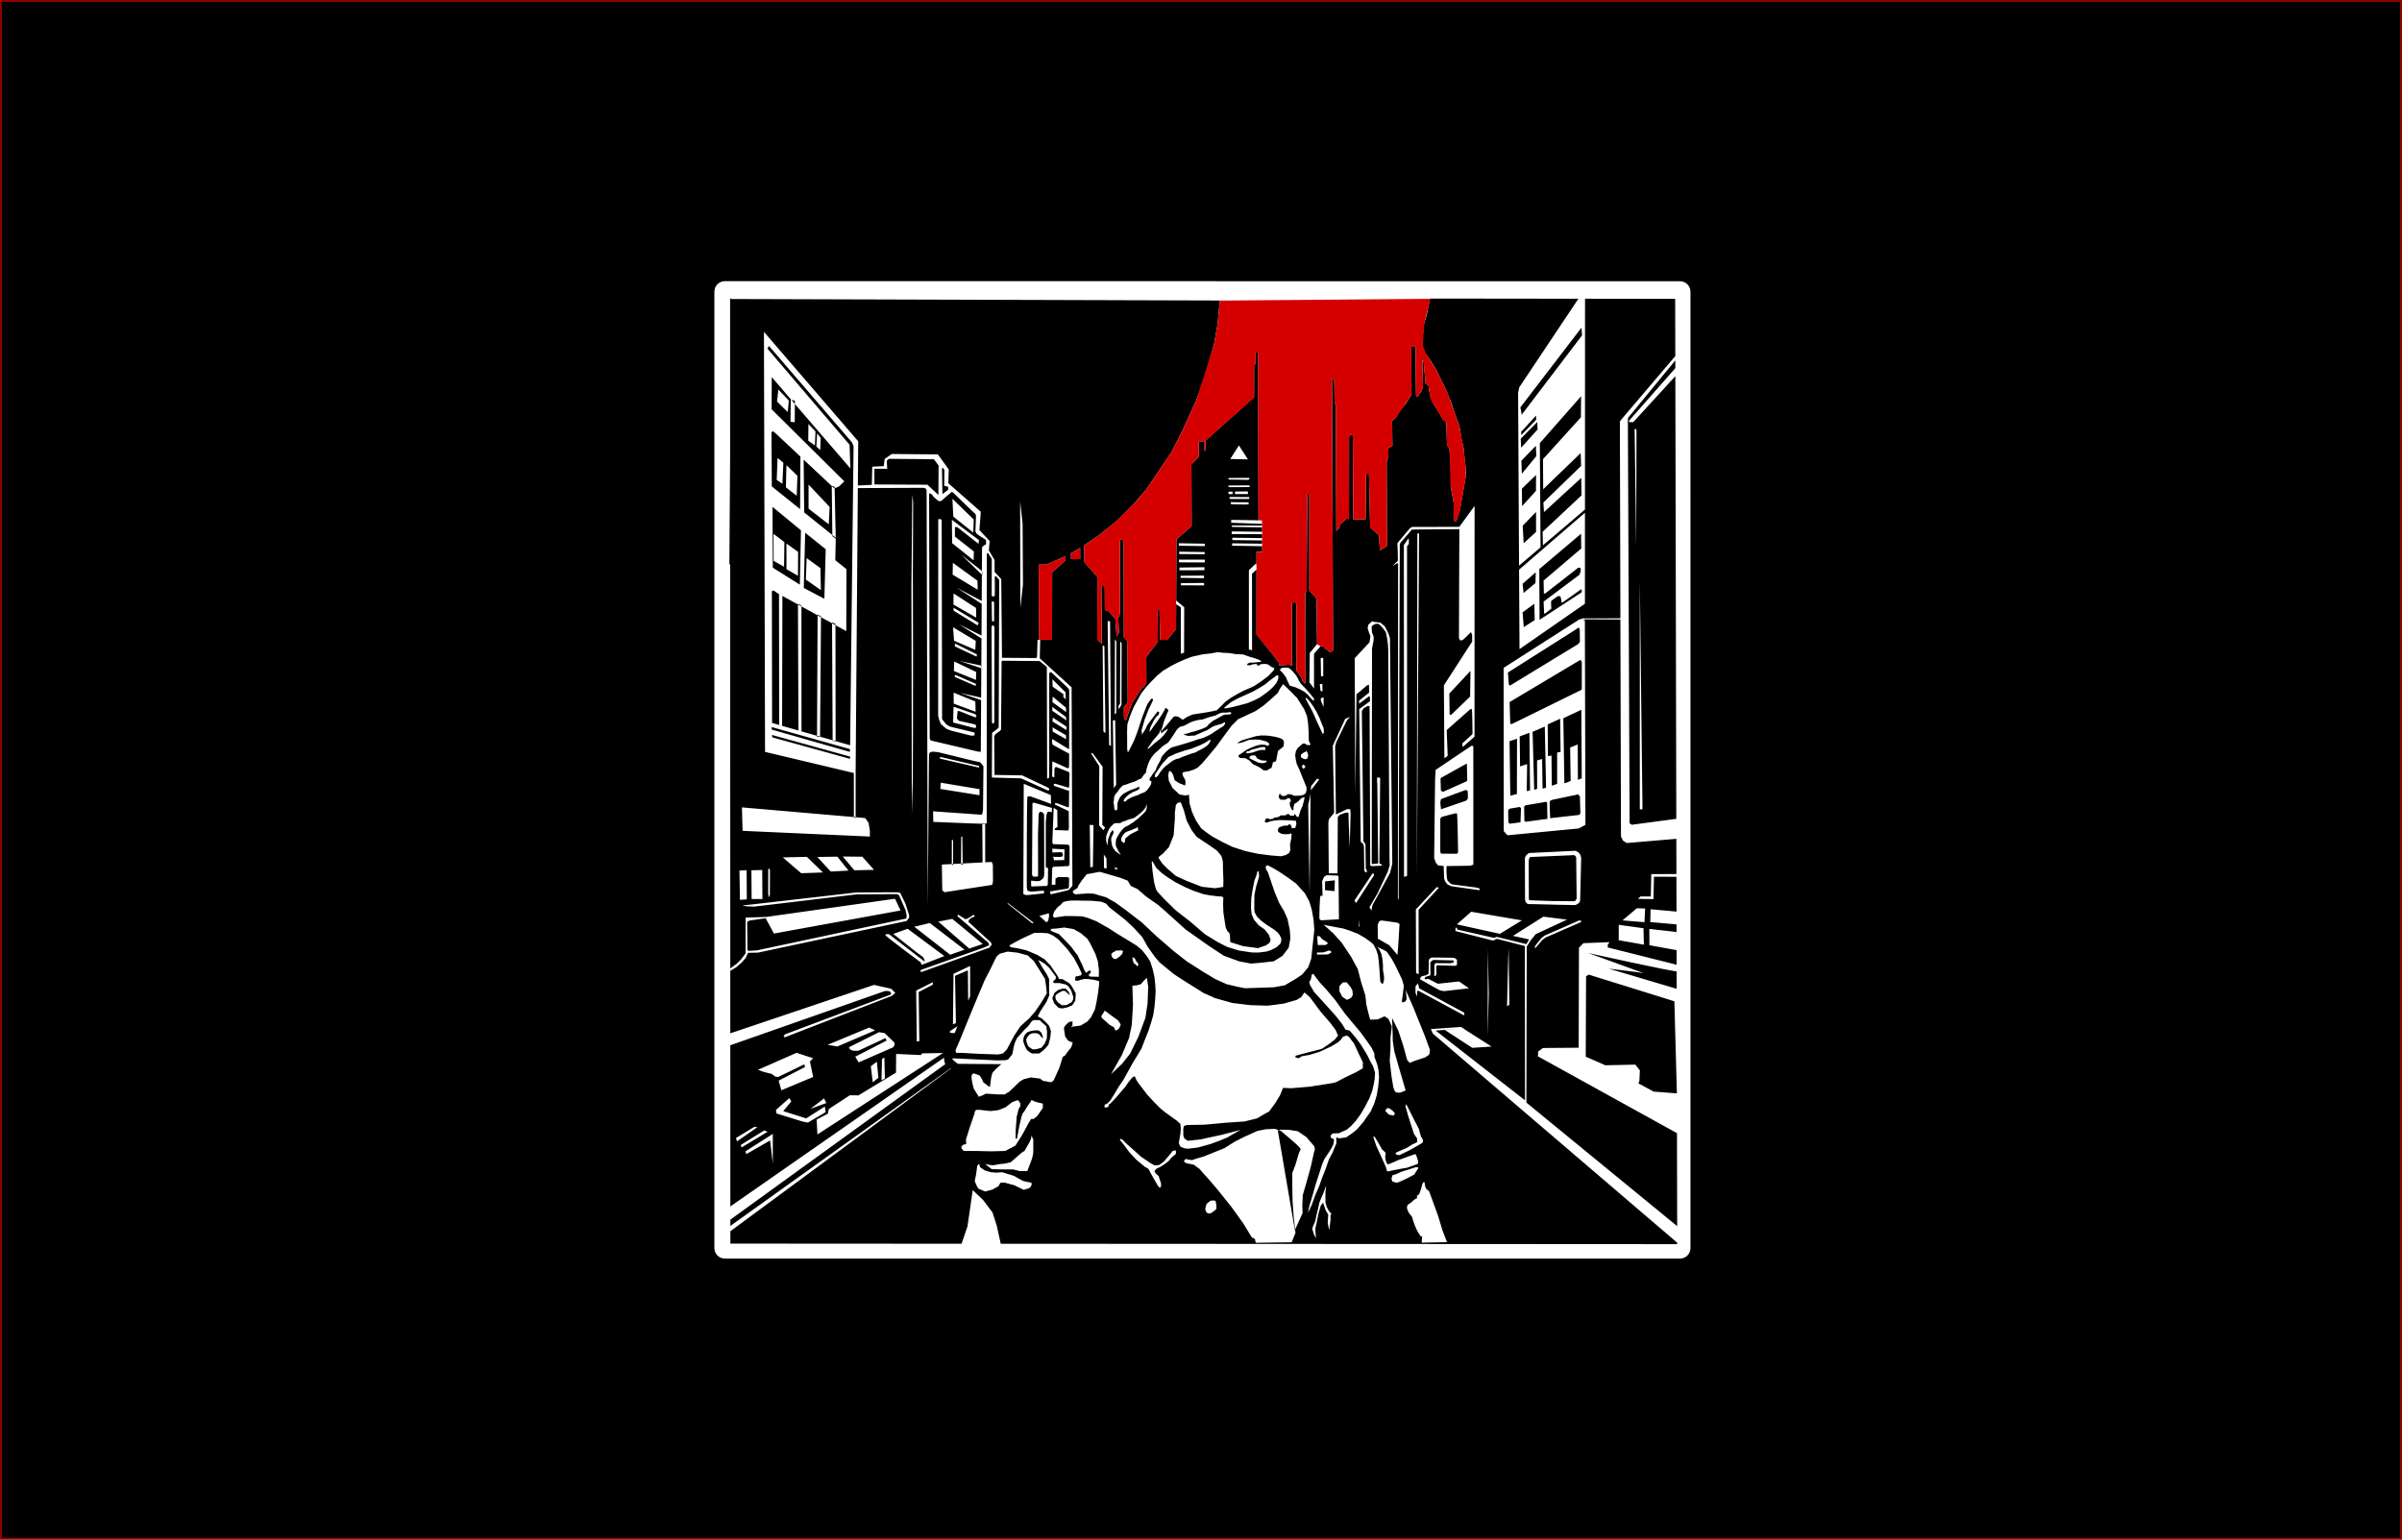 <?xml version="1.0" encoding="UTF-8" standalone="no"?>
<!-- Created with Inkscape (http://www.inkscape.org/) -->

<svg
   width="33.574cm"
   height="21.522cm"
   viewBox="0 0 335.738 215.225"
   version="1.1"
   id="svg1"
   inkscape:version="1.4 (e7c3feb100, 2024-10-09)"
   sodipodi:docname="logo-2025.svg"
   inkscape:export-filename="logo2.png"
   inkscape:export-xdpi="373.3956"
   inkscape:export-ydpi="373.3956"
   xmlns:inkscape="http://www.inkscape.org/namespaces/inkscape"
   xmlns:sodipodi="http://sodipodi.sourceforge.net/DTD/sodipodi-0.dtd"
   xmlns="http://www.w3.org/2000/svg"
   xmlns:svg="http://www.w3.org/2000/svg">
  <rect x="0" y="0" width="335.738" height="215.225" fill="#808080" stroke="none"/>
  <sodipodi:namedview
     id="namedview1"
     pagecolor="#ffffff"
     bordercolor="#999999"
     borderopacity="1"
     inkscape:showpageshadow="2"
     inkscape:pageopacity="0"
     inkscape:pagecheckerboard="0"
     inkscape:deskcolor="#d1d1d1"
     inkscape:document-units="mm"
     inkscape:zoom="0.70035315"
     inkscape:cx="576.13791"
     inkscape:cy="367.67165"
     inkscape:window-width="1902"
     inkscape:window-height="1006"
     inkscape:window-x="7"
     inkscape:window-y="35"
     inkscape:window-maximized="1"
     inkscape:current-layer="layer1" />
  <defs
     id="defs1" />
  <g
     inkscape:label="Layer 1"
     inkscape:groupmode="layer"
     id="layer1"
     transform="translate(-55.583,-82.078)">
    <rect
       style="fill:#000000;fill-opacity:1;stroke:#8d0000;stroke-width:0.267"
       id="rect1"
       width="335.471"
       height="214.958"
       x="55.716"
       y="82.212" />
    <path
       id="rect289"
       style="display:inline;fill:#000000;stroke-width:0.182"
       d="m 154.828,120.144 h 137.247 c 0.572,0 1.033,0.456 1.033,1.023 v 137.048 c 0,0.567 -0.461,1.023 -1.033,1.023 H 154.828 c -0.572,0 -1.033,-0.456 -1.033,-1.023 V 121.167 c 0,-0.567 0.461,-1.023 1.033,-1.023 z" />
    <path
       id="path3"
       style="display:inline;fill:#ffffff;stroke-width:0.265"
       d="m 225.799,173.245 -1.047,0.186 -1.076,0.117 -0.634,0.146 -0.852,0.187 -0.951,0.356 -1.09,0.488 c 0,0 -1.119,0.554 -1.161,0.608 -0.042,0.054 -0.824,0.5 -0.824,0.5 l -0.792,0.649 -0.848,0.841 -0.74,0.815 -0.682,0.87 -1.058,1.91 -0.546,1.339 -0.338,1.086 -0.039,0.95 0.011,1.613 v 0.908 l 0.099,0.472 0.348,-0.632 0.572,-1.177 0.429,-1.135 0.39,-1.198 0.324,-0.96 0.55,-1.397 c 0,0 0.153,-0.34 0.187,-0.387 0.035,-0.048 0.25,-0.35 0.25,-0.35 l 0.181,-0.25 0.066,-0.041 h 0.059 l 0.072,-0.009 0.059,0.041 0.018,0.102 v 0.097 l -0.198,0.415 -0.423,0.87 -0.245,0.657 -0.272,0.671 -0.215,0.739 -0.242,0.863 0.075,0.587 c 0,0 0.084,-0.222 0.164,-0.302 0.08,-0.08 0.32,-0.511 0.32,-0.511 l 0.217,-0.473 0.399,-0.574 c 0,0 0.448,-0.572 0.493,-0.638 0.045,-0.065 0.195,-0.279 0.256,-0.327 0.062,-0.048 0.148,-0.189 0.233,-0.342 0.085,-0.153 0.146,-0.065 0.146,-0.065 l 0.156,0.04 c 0,0 1e-5,0.168 -0.015,0.256 -0.015,0.088 -0.097,0.19 -0.097,0.19 l -0.269,0.207 -0.351,0.531 -0.524,1.036 -0.106,0.555 0.247,-0.253 0.373,-0.543 0.593,-0.809 0.561,-0.834 0.381,-0.661 0.028,-0.165 0.11,-0.059 0.335,0.233 0.032,0.137 -0.223,0.476 -0.407,1.067 -0.411,1.419 0.421,-0.515 c 0,0 0.603,-0.644 0.677,-0.773 0.049,-0.086 0.438,-0.536 0.699,-0.835 l 0.107,-0.024 0.168,-0.021 0.248,0.033 c 0,0 0.133,0.051 0.176,0.071 l 0.543,0.378 0.607,-0.392 0.753,-0.336 0.825,-0.133 1.11,-0.17 0.899,-0.167 0.584,-0.131 0.398,-0.392 0.818,-0.812 0.71,-0.515 1,-0.585 0.879,-0.463 0.972,-0.408 0.464,-0.229 1.058,-0.708 0.914,-0.696 0.677,-0.726 0.125,-0.199 v -0.149 l -0.418,-0.195 -0.42,-0.31 -0.378,-0.091 -0.686,0.035 c 0,0 -0.066,0.081 -0.122,0.134 -0.056,0.053 -0.213,0.045 -0.213,0.045 h -0.15 l -0.04,-0.188 -0.167,-0.008 -0.433,0.04 -0.277,0.127 c 0,0 -0.463,0.027 -0.481,-0.047 -0.018,-0.074 0.068,-0.176 0.068,-0.176 l 0.322,-0.147 c 0,0 0.301,0.01 0.381,0.01 0.08,0 0.656,-0.058 0.656,-0.058 l 0.417,-0.058 0.182,-0.017 -0.268,-0.224 c 0,0 -0.931,-0.371 -1.058,-0.37 -0.127,5.3e-4 -1.194,-0.4 -1.246,-0.417 -0.052,-0.017 -1.145,-0.058 -1.145,-0.058 0,0 -0.703,-0.138 -0.791,-0.138 -0.088,0 -0.861,-0.041 -0.861,-0.041 z m 9.185,2.16 -0.318,0.085 -0.193,0.266 c 0,0 0.28,0.252 0.32,0.288 0.04,0.036 0.273,0.35 0.273,0.35 l 0.284,0.402 c 0,0 0.109,0.274 0.121,0.316 0.011,0.041 0.093,0.205 0.147,0.329 0.054,0.124 0.261,0.512 0.261,0.512 l 0.29,0.059 0.481,0.147 0.628,0.273 0.642,0.357 0.496,0.434 0.371,0.455 0.412,0.398 0.062,-0.337 -0.875,-1.051 -0.649,-0.704 -0.309,-0.308 -0.306,-0.459 -0.026,-0.107 -0.358,-0.625 -0.397,-0.476 -0.301,-0.314 c 0,0 -0.254,-0.222 -0.289,-0.235 -0.035,-0.012 -0.293,-0.045 -0.348,-0.045 -0.055,0 -0.418,-0.008 -0.418,-0.008 z m -0.741,1.049 -0.279,0.085 -0.325,0.246 -0.517,0.383 -0.682,0.563 -0.735,0.459 -0.966,0.549 -1.2,0.547 -0.926,0.41 -0.982,0.55 -0.664,0.529 -0.248,0.225 0.005,0.113 0.337,-0.031 0.712,-0.144 0.975,-0.242 1.235,-0.331 0.897,-0.378 0.776,-0.395 0.873,-0.618 0.635,-0.51 0.353,-0.34 0.451,-0.527 0.251,-0.527 0.057,-0.285 z m 0.697,1.255 -0.445,0.634 -0.333,0.634 -0.878,0.799 -1.053,0.91 -1.126,0.778 -1.377,0.652 -1.102,0.512 -0.868,0.867 -1.303,1.749 -0.824,1.145 -1.205,1.451 -0.847,0.988 -0.617,0.576 -0.511,0.261 -0.731,0.235 -0.571,0.082 -0.209,0.066 c 0,0 -0.084,0.116 -0.084,0.183 0,0.067 0.11,0.386 0.11,0.386 l 0.258,0.429 0.067,0.366 -0.051,0.475 -0.81,-0.32 -0.668,-0.421 -0.205,-0.766 -0.304,-0.464 -0.269,-0.054 -0.113,0.617 0.087,0.751 0.53,1.015 0.958,0.891 0.838,0.148 0.487,-0.108 0.085,1.213 0.345,1.198 0.541,1.185 0.735,1.099 0.631,0.496 0.921,0.649 1.492,0.803 1.349,0.654 1.783,0.576 1.731,0.377 1.874,0.239 1.376,0.111 0.679,-0.172 0.435,-0.27 0.186,-0.389 -0.036,-0.846 0.171,-0.785 0.056,-0.592 -0.103,-0.16 -0.242,0.107 -0.551,0.03 -0.508,-0.057 -0.479,-0.26 -0.045,-0.374 0.195,-0.283 0.614,-0.221 0.588,-0.024 0.127,-0.173 0.296,0.075 0.148,0.477 0.451,-0.042 0.169,-0.545 -0.056,-0.447 -0.819,-0.073 -1.483,-0.034 -0.578,0.05 -0.581,0.092 -0.676,0.22 -0.255,-0.125 0.194,-0.445 0.263,-0.035 0.28,0.128 0.425,-0.068 0.249,-0.172 0.376,-0.037 0.337,-0.149 0.106,-0.112 0.685,-0.009 0.251,-0.17 h 0.223 l 0.236,0.227 0.499,-0.023 0.076,-0.261 0.328,0.428 0.224,0.023 0.254,-0.867 0.313,-0.713 0.205,-0.785 0.074,-0.393 -0.344,0.082 c 0,0 -0.276,0.171 -0.397,0.346 -0.121,0.176 -0.466,0.38 -0.466,0.38 l -0.212,0.116 -0.138,0.439 0.013,0.335 -0.186,0.165 -0.319,-0.683 -0.045,-0.369 0.194,-0.34 -0.191,-0.333 -0.252,-0.011 -0.354,0.224 h -0.382 l -0.272,-0.008 -0.195,-0.18 -0.067,-0.33 0.088,-0.255 0.121,-0.093 0.064,0.205 0.289,0.151 0.402,-0.045 0.275,-0.214 h 0.401 l 0.546,0.22 0.728,-0.022 0.5,-0.089 0.326,-0.229 0.136,-0.407 0.008,-0.43 -0.538,-1.316 -0.438,-1.104 -0.392,-0.847 -0.135,-0.577 -0.087,-0.667 0.093,-0.542 0.233,-0.419 0.332,-0.3 0.401,-0.349 0.287,-0.007 0.313,0.203 0.284,0.008 0.231,-0.06 -0.148,-0.261 -0.127,-0.285 -0.015,-1.192 -0.075,-1.21 -0.164,-1.064 -0.402,-0.96 -0.978,-1.555 -0.887,-0.897 z m 3.168,1.935 -0.057,0.066 0.972,1.81 0.737,1.652 0.615,1.315 0.103,0.212 0.146,-0.188 c 0,0 0.004,-0.166 0.004,-0.25 0,-0.084 -0.04,-0.412 -0.04,-0.412 l -0.212,-0.48 -0.361,-0.933 -0.427,-0.877 -0.442,-0.731 -0.411,-0.577 -0.319,-0.386 -0.196,-0.196 z m -10.639,1.982 c -0.061,0 -0.371,0.072 -0.48,0.072 -0.109,0 -0.493,-0.012 -0.596,0.004 -0.103,0.016 -0.422,0.134 -0.422,0.134 l -0.518,0.275 c 0,0 -0.828,0.192 -0.913,0.237 -0.085,0.044 -0.778,0.278 -0.875,0.306 -0.097,0.028 -0.593,0.049 -0.694,0.089 -0.101,0.04 -0.803,0.225 -0.803,0.225 l -1.079,0.563 c 0,0 -0.563,0.131 -0.632,0.191 -0.069,0.06 -0.35,0.314 -0.35,0.314 l -0.425,0.656 -0.449,0.675 -0.374,0.514 -0.743,0.496 -0.654,0.61 c 0,0 -0.468,0.392 -0.52,0.457 -0.052,0.065 -0.339,0.407 -0.391,0.482 -0.051,0.075 -0.314,0.527 -0.314,0.527 l -0.19,0.461 -0.217,0.705 c 0,0 -0.069,0.49 -0.102,0.536 -0.033,0.045 -0.192,0.114 -0.257,0.229 -0.065,0.115 -0.177,0.245 -0.209,0.286 -0.032,0.04 -0.171,0.254 -0.171,0.254 l -0.306,0.089 -0.47,0.27 -0.645,0.213 -0.763,0.278 -0.344,0.08 -0.4,0.374 -0.411,0.572 -0.292,0.343 -0.156,0.364 -0.024,0.389 -0.052,0.364 0.072,0.42 c 0,0 0.008,0.281 0.016,0.343 0.008,0.062 0.023,0.158 0.055,0.209 0.032,0.052 0.128,0.15 0.128,0.15 l 0.202,-0.07 c 0,0 0.067,-0.249 0.067,-0.281 0,-0.032 -0.004,-0.218 0,-0.363 0.004,-0.145 -0.008,-0.27 0.004,-0.318 0.012,-0.049 0.096,-0.268 0.116,-0.327 0.02,-0.059 0.177,-0.391 0.177,-0.391 l 0.266,-0.349 c 0,0 0.25,-0.209 0.291,-0.244 0.041,-0.035 0.487,-0.276 0.487,-0.276 l 0.454,-0.224 c 0,0 0.387,-0.139 0.433,-0.143 0.046,-0.004 0.258,-0.101 0.317,-0.121 0.059,-0.02 0.256,-0.112 0.256,-0.112 l 0.179,-0.103 0.078,0.066 0.028,0.174 c 0,0 -0.071,0.102 -0.118,0.13 -0.046,0.028 -0.271,0.169 -0.271,0.169 l -0.492,0.18 -0.552,0.327 -0.41,0.344 -0.336,0.402 -0.037,0.199 c 0,0 0.066,0.099 0.1,0.099 0.035,0 0.222,-0.082 0.222,-0.082 l 0.248,-0.245 0.598,-0.306 c 0,0 0.198,-0.084 0.23,-0.096 0.032,-0.012 0.375,-0.117 0.409,-0.133 0.034,-0.016 0.285,-0.095 0.348,-0.141 0.062,-0.046 0.412,-0.203 0.46,-0.203 0.048,0 0.426,-0.187 0.426,-0.187 l 0.345,-0.351 c 0,0 0.184,-0.245 0.228,-0.312 0.044,-0.067 0.189,-0.32 0.189,-0.32 l 0.052,-0.21 0.028,-0.314 -0.142,-0.012 -0.109,-0.072 c 0,0 0.004,-0.106 0,-0.167 -0.004,-0.06 0.034,-0.177 0.076,-0.217 0.043,-0.039 0.11,-0.118 0.11,-0.118 l 0.233,-0.37 0.387,-0.483 0.285,-0.707 0.25,-0.444 c 0,0 0.162,-0.299 0.202,-0.379 0.04,-0.08 0.136,-0.413 0.136,-0.413 l 0.541,-0.637 c 0,0 0.326,-0.285 0.368,-0.323 0.042,-0.038 0.437,-0.324 0.47,-0.334 0.032,-0.011 0.406,-0.119 0.406,-0.119 l 0.474,-0.135 1.062,-0.311 0.922,-0.284 0.731,-0.261 0.827,-0.228 0.668,-0.3 0.496,-0.259 0.52,-0.369 0.639,-0.403 0.556,-0.363 0.197,-0.304 v -0.127 c 0,0 -0.082,-0.066 -0.118,-0.058 -0.035,0.008 -0.344,0.208 -0.344,0.208 l -0.702,0.19 c 0,0 -0.502,0.149 -0.582,0.209 -0.08,0.06 -0.72,0.46 -0.72,0.46 l -0.782,0.341 -0.992,0.436 -0.926,0.053 -0.567,-0.151 0.034,-0.116 0.315,-0.042 0.483,-0.157 0.739,-0.202 0.859,-0.283 0.398,-0.168 0.33,-0.168 0.317,-0.365 0.556,-0.457 0.861,-0.463 0.497,-0.299 c 0,0 0.291,-0.104 0.346,-0.104 0.055,0 0.39,-0.024 0.506,-0.024 0.116,0 0.298,-0.056 0.298,-0.056 0,0 0.067,-0.114 0.056,-0.158 -0.011,-0.044 -0.161,-0.104 -0.222,-0.104 z m -8.629,2.321 -0.349,0.205 c 0,0 -0.318,0.207 -0.328,0.242 -0.011,0.035 -0.263,0.204 -0.263,0.204 0,0 -0.004,-0.085 -0.025,-0.141 -0.021,-0.056 -0.053,-0.149 -0.053,-0.149 l -0.037,-0.254 -0.16,0.497 -0.33,0.415 -0.533,0.605 c 0,0 -0.443,0.664 -0.47,0.681 -0.027,0.017 -0.281,0.403 -0.281,0.403 l 0.012,0.125 0.077,-0.021 0.83,-0.756 0.874,-0.69 0.439,-0.454 0.439,-0.583 z m 13.02,0.941 0.793,0.018 0.765,0.098 0.562,0.106 0.695,0.214 0.259,0.187 0.112,0.312 -0.044,0.593 -0.791,0.635 -0.263,1.421 -0.443,0.187 -0.18,0.735 -0.7,0.396 -0.443,-0.038 -0.538,-0.396 -0.969,-0.471 -0.436,-0.48 -0.454,-0.258 -0.079,-0.072 -0.84,-0.037 -0.221,-0.327 0.64,-0.429 0.46,-0.337 0.664,-0.323 0.664,-0.266 0.392,-0.115 0.475,-0.075 0.465,0.038 0.443,0.15 0.173,-0.311 -0.377,-0.289 -0.55,-0.153 -0.477,-0.122 -0.506,-0.017 -0.469,0.017 -0.42,0.024 -0.363,0.11 -0.495,0.202 -0.506,0.132 -0.328,0.026 0.051,-0.068 0.543,-0.312 0.589,-0.188 0.769,-0.225 0.634,-0.187 z m -7.094,0.609 c -0.047,-0.002 -0.176,0.041 -0.176,0.041 0,0 -0.054,0.043 -0.116,0.072 -0.061,0.029 -0.344,0.254 -0.398,0.273 -0.054,0.018 -0.521,0.26 -0.592,0.297 -0.072,0.037 -0.583,0.248 -0.613,0.26 -0.03,0.013 -0.839,0.332 -0.839,0.332 0,0 -0.76,0.193 -0.798,0.208 -0.038,0.016 -0.446,0.153 -0.585,0.2 -0.139,0.047 -0.694,0.231 -0.694,0.231 0,0 -0.448,0.211 -0.488,0.224 -0.04,0.013 -0.572,0.276 -0.572,0.276 l -0.383,0.42 c 0,0 -0.332,0.371 -0.359,0.375 -0.026,0.005 -0.34,0.464 -0.34,0.464 l -0.208,0.298 -0.329,0.492 -0.219,0.32 -0.06,0.255 v 0.167 c 0,0 0.108,0.034 0.16,0.036 0.051,0.003 0.233,-0.164 0.256,-0.192 0.023,-0.028 0.358,-0.555 0.358,-0.555 l 0.424,-0.525 c 0,0 0.229,-0.212 0.295,-0.275 0.066,-0.063 0.868,-0.653 0.907,-0.7 0.039,-0.048 0.368,-0.195 0.491,-0.26 0.124,-0.066 0.379,-0.092 0.471,-0.126 0.092,-0.034 0.594,-0.26 0.634,-0.276 0.039,-0.016 0.426,-0.147 0.426,-0.147 0,0 0.686,-0.257 0.734,-0.273 0.048,-0.016 0.419,-0.092 0.498,-0.134 0.079,-0.042 0.527,-0.289 0.569,-0.31 0.042,-0.021 0.52,-0.258 0.554,-0.299 0.034,-0.041 0.372,-0.201 0.427,-0.259 0.055,-0.058 0.24,-0.219 0.276,-0.268 0.036,-0.049 0.1,-0.133 0.139,-0.183 0.039,-0.05 0.134,-0.259 0.134,-0.259 l 0.044,-0.197 c 0,0 0.019,0.002 -0.028,0 z m 7.531,1.013 -0.472,0.022 -0.747,0.206 -0.666,0.177 -0.222,0.152 -0.378,0.076 -0.055,0.101 0.086,0.139 0.562,-0.057 0.327,-0.068 0.379,-0.15 0.549,-0.165 0.38,-0.029 0.325,0.009 0.072,-0.023 0.015,-0.075 -0.002,-0.226 -0.055,-0.074 z m 5.834,0.492 -0.093,0.217 -0.203,0.038 -0.141,0.118 -0.276,0.191 -0.006,0.288 0.121,0.18 0.471,0.184 0.291,-0.083 0.147,-0.43 -0.09,-0.378 z m -7.414,0.674 -0.24,0.022 -0.242,0.174 -0.003,0.173 0.066,0.08 1.121,0.539 0.413,0.093 0.425,-0.007 0.257,-0.096 0.162,-0.179 -0.186,-0.069 -0.559,-0.024 -0.631,-0.275 -0.234,-0.402 -0.172,-0.023 z m 7.065,1.276 -0.243,0.212 0.149,0.366 0.085,-0.015 0.153,-0.072 0.084,-0.093 0.007,-0.179 z m -17.158,5.281 -0.444,0.08 -0.247,0.313 -0.132,1.062 v 0.795 l -0.169,2.359 -0.671,1.679 -0.877,0.934 -0.383,0.271 -0.213,0.236 0.515,0.783 0.739,0.757 1.191,1.019 1.475,0.685 2.176,0.844 1.851,0.193 1.129,-0.182 0.022,-0.905 -0.033,-0.811 -0.033,-0.91 v -0.504 -0.295 l -0.064,-0.366 -0.137,-0.473 -0.164,-0.253 -0.506,-0.581 -1.26,-0.881 -0.773,-0.507 -0.763,-0.514 -0.703,-0.918 -0.696,-1.34 -0.408,-1.488 z m -4.754,0.248 -0.04,0.127 -0.069,0.16 -0.05,0.183 -0.092,0.137 -0.4,0.454 -0.346,0.29 -0.24,0.203 c 0,0 -0.175,0.148 -0.222,0.165 -0.047,0.017 -0.156,0.128 -0.156,0.128 0,0 -0.262,0.148 -0.333,0.161 -0.071,0.013 -0.51,0.125 -0.51,0.125 l -0.416,0.166 c 0,0 -0.211,0.084 -0.239,0.09 -0.028,0.006 -0.203,0.05 -0.203,0.05 l -0.188,0.099 -0.132,0.096 -0.331,0.034 c 0,0 -0.41,-0.013 -0.437,0.004 -0.028,0.017 -0.132,0.04 -0.168,0.057 -0.037,0.017 -0.13,0.103 -0.13,0.103 l -0.158,0.165 -0.213,0.222 -0.226,0.316 -0.108,0.267 c 0,0 -0.094,0.266 -0.144,0.34 -0.05,0.074 -0.064,0.171 -0.067,0.198 -0.003,0.028 -0.06,0.237 -0.06,0.237 v 0.219 0.325 l 0.092,0.359 0.091,0.372 0.01,-0.181 0.013,-0.128 0.027,-0.19 c 0,0 0.017,-0.233 0.03,-0.334 0.013,-0.101 0.017,-0.093 0.02,-0.143 0.003,-0.05 0.079,-0.229 0.079,-0.229 l 0.112,-0.246 0.04,-0.115 0.064,-0.239 0.158,-0.176 0.114,-0.189 0.08,-0.053 -5.2e-4,0.065 0.061,0.059 0.037,0.112 v 0.124 l -0.044,0.184 c 0,0 -0.101,0.235 -0.147,0.284 -0.046,0.05 -0.047,0.106 -0.093,0.206 -0.046,0.1 -0.03,0.154 -0.03,0.154 v 0.272 c 0,0.097 0.023,0.182 0.023,0.182 l 0.046,0.278 c 0,0 0.03,0.135 0.03,0.17 0,0.035 0.107,0.296 0.107,0.296 l 0.156,0.262 0.196,0.275 0.279,0.215 0.316,0.229 0.191,0.09 -0.23,-0.329 -0.148,-0.241 -0.097,-0.2 -0.145,-0.288 -0.095,-0.25 v -0.351 c 0,-0.03 0.023,-0.21 0.023,-0.21 l 0.017,-0.251 0.177,-0.371 c 0,0 0.213,-0.343 0.243,-0.411 0.03,-0.069 0.164,-0.256 0.164,-0.256 l 0.312,-0.374 0.286,-0.303 c 0,0 0.618,-0.289 0.634,-0.324 0.015,-0.035 0.593,-0.375 0.593,-0.375 l 0.676,-0.539 0.504,-0.451 c 0,0 0.393,-0.39 0.426,-0.421 0.032,-0.031 0.155,-0.212 0.155,-0.212 0,0 0.06,-0.168 0.09,-0.232 0.03,-0.064 0.04,-0.197 0.04,-0.197 z m -1.301,3.149 -0.068,0.157 -0.566,0.237 c 0,0 -0.622,0.264 -0.699,0.264 -0.077,0 -0.398,0.197 -0.398,0.197 l -0.251,0.269 -0.286,0.49 0.02,0.425 0.357,0.258 0.143,-0.15 v -0.186 l 0.071,-0.331 0.375,-0.305 0.33,-0.251 0.518,-0.275 0.575,-0.289 z m 2.1,4.854 -0.11,0.077 0.123,1.354 0.21,1.461 0.248,0.965 0.211,0.375 0.904,0.99 c 0,0 1.591,1.56 1.637,1.604 0.045,0.044 2.056,1.602 2.056,1.602 l 2.07,1.774 1.847,1.128 1.237,0.63 1.675,0.517 1.789,0.263 0.922,0.011 1.076,-0.133 0.645,-0.193 0.818,-0.425 c 0,0 0.434,-0.393 0.507,-0.47 0.073,-0.077 0.162,-0.583 0.162,-0.638 0,-0.056 -0.199,-0.524 -0.243,-0.572 -0.044,-0.048 -0.238,-0.343 -0.297,-0.382 -0.058,-0.039 -0.548,-0.439 -0.548,-0.439 l -1,-0.641 -0.768,-0.577 -0.566,-0.551 -0.338,-0.638 -0.034,-0.4 0.002,-0.974 0.017,-1.039 0.227,-1.106 c 0,0 0.22,-0.735 0.237,-0.79 0.016,-0.055 0.193,-0.671 0.193,-0.671 l -0.054,-0.651 -0.06,-0.107 -0.129,0.09 -0.123,0.46 -0.289,0.795 -0.254,1.22 c 0,0 -0.166,1.149 -0.188,1.211 -0.022,0.062 -0.035,1.455 -0.035,1.455 l 0.077,0.789 0.333,0.786 0.654,0.776 0.831,0.582 0.594,0.744 0.254,0.733 -0.165,0.399 -0.483,0.354 -1.122,0.39 -2.069,-0.278 -1.792,-0.556 -0.028,-0.223 -0.02,-0.52 -0.054,-0.447 -0.123,-0.172 -0.227,-0.227 -0.203,-0.488 -0.114,-0.695 -0.205,-1.377 -0.042,-1.125 0.033,-0.928 -0.167,-0.175 -0.654,-0.039 -1.047,-0.131 -0.928,-0.174 -1.396,-0.473 -1.205,-0.525 -1.295,-0.662 -1.146,-0.723 -0.828,-0.612 -0.701,-0.662 z m 16.064,0.565 -0.239,0.121 0.052,0.44 0.257,0.396 0.92,2.712 0.638,1.554 0.73,1.231 0.451,1.032 0.326,1.569 0.077,1.157 -0.24,1.309 -0.875,1.14 -1.216,0.751 -1.653,0.187 -1.521,0.134 -1.655,-0.317 -2.143,-0.782 -2.024,-1.333 -3.334,-2.351 -2.579,-2.332 -1.226,-1.074 -1.729,-1.209 -1.16,-1.016 -0.949,-0.442 -0.437,-0.743 -1.08,-0.412 -1.779,-0.521 -1.049,-0.301 -1.821,0.341 -0.36,0.468 -0.34,0.42 -0.428,0.638 -0.174,0.41 -0.506,0.318 -0.12,0.13 v 0.173 l 0.09,0.101 0.267,0.152 0.908,-0.072 0.905,-0.061 c 0,0 0.793,0.022 0.898,0.082 0.105,0.06 1.557,0.458 1.557,0.458 l 1.26,0.703 1.593,1.155 2.153,1.661 2.042,1.921 2.396,2.071 1.857,1.453 2.272,1.449 1.689,1.016 1.608,0.725 1.518,0.359 1.059,0.204 2.267,-0.073 1.759,-0.063 1.508,-0.274 0.538,-0.31 c 0,0 0.781,-0.477 0.93,-0.548 0.149,-0.071 0.964,-0.652 0.964,-0.652 0,0 0.748,-0.862 0.827,-0.977 0.08,-0.115 0.448,-1.236 0.448,-1.236 l 0.161,-1.53 0.268,-2.485 -0.102,-1.417 -0.267,-1.478 -0.333,-1.097 -0.605,-1.117 -1.238,-1.378 -1.171,-0.854 -1.191,-0.798 -0.887,-0.527 -0.618,-0.326 z m -26.9,4.913 -0.711,0.017 -0.652,0.109 -0.332,0.123 -0.307,0.368 -0.4,0.3 -0.497,0.611 -0.17,0.532 0.089,0.324 h 0.173 l 0.63,-0.103 0.819,-0.109 1.198,0.008 1.166,0.034 0.828,0.23 1.118,0.437 1.74,0.975 1.168,0.763 1.514,0.914 1.242,0.773 0.761,0.633 0.677,0.849 0.468,0.754 0.359,1.113 0.235,1.053 0.116,1.127 0.044,0.835 -0.062,1.168 -0.102,1.087 -0.191,1.191 -0.3,1.023 -0.343,1.074 -0.537,1.337 -0.411,1.074 -0.525,0.902 -0.725,1.179 c 0,0 -0.701,1.283 -0.732,1.33 -0.031,0.048 -0.576,1.037 -0.576,1.037 l -0.683,1.002 -0.579,0.981 -0.567,0.907 -0.397,0.399 c 0,0 -0.148,0.112 -0.233,0.112 -0.085,0 -0.179,0.141 -0.179,0.141 v 0.278 l 0.157,0.05 c 0,0 0.259,-0.067 0.296,-0.067 0.037,0 0.127,-0.119 0.127,-0.119 v -0.232 l 0.225,-0.128 0.464,-0.48 0.561,-0.612 0.429,-0.518 c 0,0 0.597,-0.667 0.621,-0.711 0.024,-0.044 0.444,-0.649 0.444,-0.649 l 0.418,-0.517 0.212,-0.22 0.15,-0.085 h 0.078 l 0.105,0.057 0.034,0.154 0.147,0.299 0.326,0.496 0.421,0.541 0.704,0.929 0.945,1.032 0.992,0.997 0.638,0.514 0.865,0.622 0.788,0.564 0.303,0.296 0.145,0.11 0.033,0.274 0.033,0.346 -0.049,0.745 -0.167,0.939 -0.053,0.397 0.186,0.479 0.551,0.237 0.55,0.067 1.367,-0.167 1.734,-0.479 1.182,-0.43 1.162,-0.476 0.972,-0.559 0.891,-0.511 -2.665,0.696 c 0,0 -2.473,0.51 -2.598,0.568 -0.126,0.058 -1.359,0.171 -1.359,0.171 l -0.737,0.076 -0.477,-0.333 -0.141,-0.433 v -0.288 -0.593 l 0.064,-0.394 0.41,-0.161 2.482,-0.046 3.148,-0.288 2.437,-0.16 1.778,-0.437 0.994,-0.594 0.673,-0.356 0.878,-1.192 0.679,-1.124 0.395,-0.997 1.143,0.052 2.565,-0.214 2.074,-0.326 c 0,0 1.444,-0.204 1.651,-0.317 0.207,-0.113 1.237,-0.648 1.237,-0.648 l 1.573,-0.756 0.913,-0.519 v -0.42 l 0.006,-0.433 -0.595,-1.23 -0.635,-1.383 -0.69,-0.905 -0.331,-0.22 -0.554,0.189 -0.272,0.412 -0.4,0.347 -0.917,0.561 -1.607,0.757 -1.488,0.449 -1.036,0.182 -0.465,0.285 -0.447,-0.131 0.039,-0.228 0.539,-0.145 c 0,0 2.199,-0.595 2.36,-0.61 0.161,-0.015 0.818,-0.232 0.818,-0.232 l 1.03,-0.7 0.698,-0.535 0.485,-0.589 -0.352,-0.805 -0.72,-0.956 -1.415,-1.646 -1.452,-1.96 -0.746,-0.664 -0.099,0.126 -0.362,0.531 -0.656,0.391 -1.743,0.501 c 0,0 -2.219,0.31 -2.354,0.296 -0.135,-0.014 -2.34,-0.068 -2.34,-0.068 l -2.52,-0.302 -2.408,-0.673 -1.663,-0.743 c 0,0 -1.967,-1.252 -2.203,-1.383 -0.236,-0.131 -1.949,-1.261 -1.949,-1.261 l -1.977,-1.625 -0.666,-0.791 -0.975,-1.375 -0.785,-1.392 -1.134,-1.231 -1.17,-1.102 -1.248,-0.99 -1.042,-0.812 -0.435,-0.515 -0.714,-0.272 -1.352,-0.127 -0.902,-0.011 z m 34.764,3.39 1.346,1.2 1.195,1.335 1.335,2.019 0.893,1.648 0.506,1.95 0.551,1.714 0.137,1.269 0.259,1.098 0.208,0.777 0.079,0.251 h 0.417 l 0.665,-0.044 0.916,-0.419 0.548,0.365 0.475,1.046 -0.189,1.587 -0.004,1.595 -0.104,1.618 0.253,2.194 0.258,1.558 0.162,0.425 c 0,0 0.131,0.248 0.295,0.264 0.164,0.015 0.474,0.03 0.474,0.03 l 0.782,-0.312 -0.271,-0.936 -0.648,-2.221 -0.656,-2.295 -0.227,-1.518 -0.002,-0.596 -0.089,-2.563 0.868,1.763 0.696,2.108 0.41,1.506 0.152,0.525 0.346,0.373 0.724,-0.306 1.433,-0.463 0.528,-0.364 0.085,-0.238 0.045,-0.474 -0.702,-1.897 -1.537,-3.829 -1.146,-2.622 0.069,0.525 0.061,0.757 -0.19,0.327 -0.412,0.134 -0.064,-0.213 0.12,-0.83 0.157,-1.282 -0.253,-0.897 -0.935,-1.949 -0.569,-1.026 -0.634,-0.904 -0.653,-0.351 -0.643,-0.28 0.305,0.409 0.224,0.511 0.15,0.643 0.091,0.931 v 0.698 l 0.143,0.874 v 0.527 l -0.128,0.51 -0.202,-0.022 -0.19,-0.287 -0.063,-0.89 -0.117,-1.607 -0.141,-1.198 -0.255,-0.749 -0.367,-0.702 -0.382,-0.353 -0.789,-0.574 -0.985,-0.573 -1.049,-0.415 -1.019,-0.336 -1.313,-0.242 z m -36.25,0.386 -1.004,0.13 -0.874,0.062 v 0.27 l 0.468,0.201 0.637,0.237 0.872,0.885 c 0,0 1.021,1.043 1.058,1.159 0.037,0.116 0.686,0.918 0.686,0.918 l 0.666,1.385 0.318,0.763 0.207,0.33 0.161,-0.103 c 0,0 0.077,-0.145 0.214,-0.182 0.138,-0.037 0.29,0 0.29,0 l 0.01,0.182 c 0,0 -0.122,0.238 -0.22,0.266 -0.098,0.028 -0.055,0.185 -0.032,0.269 0.023,0.084 0.319,0.095 0.319,0.095 l 1.049,0.02 0.009,-0.942 -0.137,-1.176 -0.349,-1.069 -0.715,-1.443 -0.419,-0.7 -0.924,-0.779 -0.994,-0.56 z m -4.192,0.745 -0.73,0.339 -0.949,0.442 -1.157,0.604 -0.672,0.391 0.223,0.23 1.013,0.171 1.191,0.276 1.503,0.638 1.026,0.618 0.81,0.859 0.952,1.391 0.268,0.506 h 0.443 l 0.946,0.556 0.345,0.411 0.582,1.033 -0.065,1.013 -0.41,0.635 -0.653,0.289 -0.712,0.166 -0.558,-0.074 -0.62,-0.637 -0.264,-0.715 0.302,-0.748 0.503,-0.402 0.605,-0.186 0.458,-0.009 0.441,0.476 0.154,0.465 -0.695,-0.617 c 0,0 -0.367,-0.037 -0.454,0.045 -0.087,0.082 -0.513,0.284 -0.513,0.284 l -0.223,0.173 -0.16,0.227 0.067,0.48 0.304,0.397 0.531,0.391 0.658,-0.013 0.718,-0.403 0.204,-0.346 0.033,-0.4 -0.286,-0.882 -0.422,-0.628 -0.356,-0.229 -0.892,-0.201 h -0.771 l -0.09,-0.205 0.101,-0.126 0.258,-0.215 0.021,-0.352 -0.92,-1.229 -0.638,-0.57 -0.529,-0.33 -0.387,-0.184 0.517,0.916 0.696,1.092 0.309,0.618 0.018,0.612 -0.014,0.698 0.036,0.996 -0.406,0.93 -0.857,1.31 -0.352,0.703 0.562,0.288 0.618,0.567 0.408,0.46 0.252,0.735 -0.089,0.904 -0.275,1.043 -0.591,0.657 -0.662,0.527 -1.013,0.011 -0.379,-0.214 -0.375,-0.308 -0.275,-0.576 -0.22,-0.63 0.078,-0.569 0.162,-0.349 0.368,-0.346 0.54,-0.179 0.596,-0.074 0.437,0.022 0.37,0.319 0.195,0.552 v 0.234 l -0.225,-0.211 -0.255,-0.34 -0.382,-0.176 h -0.491 l -0.165,0.029 -0.309,0.13 -0.269,0.279 -0.223,0.398 0.043,0.392 0.21,0.572 0.236,0.192 0.414,0.273 0.52,-0.026 0.705,-0.206 0.444,-0.556 0.307,-0.729 0.034,-0.916 -0.106,-0.802 -0.617,-0.547 -0.298,-0.287 -0.62,-0.034 c 0,0 -0.22,-0.007 -0.402,0.103 -0.182,0.11 -0.476,0.604 -0.476,0.604 0,0 -0.309,0.36 -0.421,0.429 -0.112,0.07 -0.713,0.784 -0.713,0.784 l -0.532,0.577 -0.319,0.671 c 0,0 -0.121,0.446 -0.155,0.567 -0.033,0.121 -0.16,0.884 -0.16,0.884 0,0 -0.063,0.225 -0.168,0.33 -0.105,0.105 -0.463,0.58 -0.463,0.58 l -0.423,0.091 -1.094,0.027 -6.205,-0.295 -0.067,0.138 c 0.157,0.162 0.757,0.635 0.757,0.635 l 6.083,0.045 -0.735,0.651 -0.515,0.576 -0.187,0.749 c 0,0 -0.023,0.377 -0.056,0.522 -0.034,0.146 -0.067,0.617 -0.067,0.617 h -0.209 l -0.335,-0.273 -0.33,-0.247 -0.129,-0.129 -0.112,-0.348 -0.356,-0.537 -0.785,-0.291 -0.16,0.045 c 0,0 -0.145,0.093 -0.178,0.317 -0.034,0.223 0.09,0.914 0.09,0.914 l 0.215,0.864 0.71,1.135 0.741,-0.299 c 0,0 0.059,-0.137 0.362,-0.137 0.302,0 1.556,0.103 1.556,0.103 l 0.958,-0.002 0.641,-0.392 0.7,-0.666 0.743,-0.727 0.614,-0.356 0.976,-0.233 1.275,0.165 c 0,0 0.408,0.377 0.604,0.355 0.196,-0.022 0.52,0.101 0.52,0.101 l 0.48,0.037 0.312,-0.282 0.789,-1.761 0.467,-1.514 c 0,0 0.287,-0.09 0.364,-0.239 0.077,-0.149 0.405,-0.553 0.405,-0.553 l 0.399,-0.513 c 0,0 0.286,-0.701 0.177,-0.701 -0.109,0 -0.587,-0.236 -0.587,-0.236 l -0.424,-0.554 -0.117,-0.785 c 0,0 -0.112,-0.364 0,-0.59 0.112,-0.226 0.656,-0.683 0.656,-0.683 l 0.489,-0.089 -0.024,0.638 -0.267,0.15 1.422,-0.199 0.946,-0.559 0.511,-0.614 0.538,-1.067 0.225,-1.042 0.195,-1.159 0.157,-1.223 0.011,-0.545 -0.637,-0.168 -0.982,-0.132 h -0.512 c -0.09,0 -0.263,0.112 -0.263,0.112 0,0 -0.131,-0.069 -0.297,0.034 -0.167,0.103 -0.311,0.103 -0.311,0.103 l -0.379,-0.053 0.086,-0.545 0.328,-0.056 0.429,-0.098 0.113,-0.25 -0.504,-1.086 -0.59,-1.089 -0.932,-1.259 -1.23,-1.332 -0.718,-0.529 -0.725,-0.337 -0.901,-0.067 z m 39.562,0.437 v 0.28 l 0.01,0.328 0.041,0.652 h 1.088 l 0.269,-0.159 0.05,-0.132 -0.281,-0.207 -0.554,-0.351 -0.255,-0.346 z m -27.504,2.008 c -0.099,0.026 -0.641,0.033 -0.641,0.033 l -0.322,0.214 -0.071,0.001 -0.277,0.286 0.096,0.384 0.239,0.244 0.323,0.058 0.464,-0.309 0.415,-0.415 0.116,-0.393 c 0,0 -0.243,-0.13 -0.343,-0.104 z m 29.148,0.038 c -0.063,-0.006 -0.136,-0.004 -0.18,0.029 -0.088,0.066 -0.682,0.226 -0.682,0.226 l -0.833,0.009 v 0.286 h 0.602 l 0.908,-0.015 0.478,-0.251 v -0.16 l -0.178,-0.103 c 0,0 -0.052,-0.014 -0.115,-0.021 z m -44.934,0.142 -1.069,0.278 -0.434,0.347 -0.27,0.498 -0.708,1.462 -0.726,1.398 -1.354,3.217 -1.007,2.447 -1.074,2.642 -0.657,1.532 0.109,0.332 h 0.761 c 0.118,0 2.516,0.139 2.516,0.139 l 2.586,0.087 0.657,-0.148 c 0,0 0.408,-0.412 0.56,-0.556 l 1.043,-1.959 0.855,-1.282 1.251,-1.135 0.809,-0.924 0.766,-1.124 0.855,-1.397 -0.092,-0.988 -0.159,-1.067 -0.747,-1.191 -0.818,-1.289 -0.849,-0.788 -1.449,-0.391 z m 17.434,0.779 0.065,0.465 0.117,0.356 0.265,0.18 0.222,0.263 0.141,-0.106 -0.013,-0.312 -0.249,-0.252 -0.157,-0.333 -0.088,-0.144 z m 25.294,2.34 c 0,0 -0.211,0.019 -0.228,0.116 -0.017,0.097 -0.115,0.627 -0.115,0.627 l -0.234,0.423 0.159,0.49 0.122,0.162 0.388,0.691 0.798,0.866 1.458,1.615 0.767,0.858 0.916,1.159 0.452,0.763 c 0,0 0.199,0.072 0.335,0.089 0.136,0.016 0.288,0.087 0.288,0.087 l 0.827,0.985 0.63,0.835 0.7,1.114 0.314,0.542 0.342,0.712 0.422,0.759 0.283,0.903 -0.06,0.954 -0.163,0.861 -0.193,0.807 -0.403,1.025 -0.607,1.169 -0.559,0.957 -0.696,0.958 -0.69,0.752 -0.55,0.47 -0.554,0.259 c 0,0 -0.409,0.148 -0.437,0.212 -0.028,0.064 -0.544,0.064 -0.653,0.064 -0.109,0 -0.203,-1e-5 -0.293,0.01 -0.09,0.011 -0.086,0.038 -0.145,0.078 -0.059,0.04 -0.084,0.095 -0.16,0.171 -0.076,0.076 -0.046,0.082 -0.046,0.082 v 0.165 c 0,0 0.039,0.098 0.083,0.144 0.044,0.046 0.125,0.06 0.174,0.071 0.049,0.011 0.078,0.016 0.125,0.049 0.047,0.033 0.091,0.109 0.091,0.109 l -0.019,0.21 -0.066,0.435 -0.154,0.331 -0.43,0.734 -0.672,1.002 -0.316,0.727 -0.229,0.736 -0.673,2.068 -0.421,1.504 -0.431,1.426 -0.218,1.005 0.192,-0.332 0.338,-0.75 0.458,-1.286 0.582,-1.338 0.38,-1.088 0.587,-1.491 0.366,-1.085 0.549,-1.041 0.52,-1.28 -0.025,-0.649 0.106,-0.193 0.2,0.183 1.075,-0.14 c 0,0 0.748,-0.529 0.828,-0.568 0.08,-0.039 0.706,-0.572 0.706,-0.572 l 0.878,-1.022 0.423,-0.626 0.59,-0.825 0.518,-1.154 0.327,-1.099 0.217,-1.232 0.112,-1.286 -0.071,-1.001 -0.19,-0.845 -0.369,-0.993 -0.033,-0.544 -0.379,-0.766 -0.598,-0.865 -0.948,-1.306 -1.169,-1.383 -0.977,-1.177 -1.364,-1.893 -1.338,-1.593 -0.926,-1.005 z m -23.27,0.531 -0.444,0.442 -0.378,0.45 -0.62,0.175 -0.583,0.044 0.084,2.727 -0.162,2.715 -0.382,1.863 -1.003,2.385 -1.003,1.761 -0.508,0.926 1.568,-1.501 1.095,-1.379 1.138,-2.326 0.996,-2.671 0.298,-1.993 0.093,-2.338 z m 27.401,0.645 c 0,0 -0.395,0.402 -0.461,0.508 -0.067,0.106 -0.011,0.774 -0.011,0.774 l 0.384,0.731 0.655,0.438 0.578,-0.281 0.245,-0.398 -0.062,-0.645 -0.268,-0.485 -0.521,-0.642 z m -33.267,3.993 -0.134,0.051 c 0,0 -0.027,0.2 -0.089,0.275 -0.063,0.075 -0.203,0.24 -0.203,0.24 l -0.085,0.251 c 0,0 0.052,0.12 0.102,0.182 0.05,0.062 1.075,0.957 1.075,0.957 l 0.535,0.291 c 0,0 0.044,0.031 0.091,0.09 0.047,0.06 0.066,0.068 0.088,0.158 0.022,0.09 0.025,0.168 0.025,0.168 0,0 -0.022,0.048 0.039,0.055 0.06,0.006 0.258,-0.02 0.295,-0.062 0.037,-0.043 0.221,-0.189 0.221,-0.189 0,0 0.053,-0.104 0.085,-0.16 0.032,-0.056 0.025,-0.072 0.066,-0.119 0.041,-0.048 0.095,-0.293 0.095,-0.293 0,0 -0.134,-0.201 -0.143,-0.237 -0.008,-0.035 -0.23,-0.341 -0.23,-0.341 l -0.818,-0.584 c 0,0 -0.527,-0.404 -0.552,-0.414 -0.025,-0.01 -0.145,-0.107 -0.193,-0.15 -0.048,-0.044 -0.062,-0.043 -0.107,-0.069 -0.046,-0.026 -0.163,-0.1 -0.163,-0.1 z m -10.264,12.451 c 0,0 -0.067,0.215 -0.316,0.514 -0.249,0.299 -0.594,0.947 -0.594,0.947 l -0.343,0.455 -0.148,0.439 -0.295,1.263 -0.329,1.762 -0.186,0.06 v -1.114 l 0.149,-1.997 0.276,-1.098 0.218,-0.337 0.021,-0.418 -0.339,-0.461 -0.792,0.275 -0.963,0.739 -0.985,0.395 -1.117,0.128 -1.477,-0.172 h -0.516 l -0.204,0.27 v 0.162 l -0.671,1.977 -0.543,1.711 0.035,0.656 -0.418,0.104 -0.248,0.219 -0.007,0.261 0.305,0.379 1.736,0.012 2.113,0.046 1.98,-0.05 1.408,-0.743 0.982,-1.549 0.896,-1.662 0.321,-0.518 h 0.357 l 0.497,-0.41 0.787,-1.132 V 236.355 l -1,-0.241 z m 52.367,0.599 -0.09,0.262 0.348,1.266 0.412,1.281 0.435,1.351 0.421,0.599 0.04,0.51 c 0,0 -0.32,0.203 -0.467,0.238 -0.147,0.034 -0.972,0.578 -0.972,0.578 l -1.255,0.542 -0.313,0.153 -0.011,0.206 0.291,0.107 h 0.26 l 1.436,-0.689 1.211,-0.698 0.552,-0.332 0.079,-0.349 -0.319,-0.562 -0.274,-1.014 -0.675,-1.299 -0.89,-1.77 z m -2.703,0.561 -0.207,0.372 0.475,0.503 0.659,0.15 0.226,-0.286 -0.312,-0.375 -0.491,-0.364 z m -15.67,2.87 -1.307,0.07 -1.12,0.233 -1.815,0.818 -1.359,0.688 -1.417,0.895 -2.935,1.182 c 0,0 -1.335,0.367 -1.488,0.459 -0.153,0.092 -1.016,-0.126 -1.016,-0.126 l -0.242,0.319 0.283,0.241 0.479,0.126 0.178,0.016 0.49,0.122 c 0,0 0.245,0.185 0.342,0.256 0.096,0.071 0.445,0.33 0.445,0.33 l 0.455,0.536 0.873,0.96 1.161,1.365 1.943,2.419 1.689,2.354 1.157,1.907 0.43,0.218 0.132,0.545 5.017,-0.071 0.534,-1.307 -0.053,-0.471 -0.034,0.075 -2.379,-13.914 0.141,-0.048 z m 0.583,0.196 0.287,0.096 1.715,1.466 c 0,0 1.202,1.023 1.037,1.18 -0.165,0.156 -0.384,0.954 -0.384,0.954 l -0.329,1.12 -0.446,1.161 v 1.776 l 0.037,2.168 0.156,2.174 0.201,1.792 1.043,-2.299 -0.036,-1.124 0.067,-1.396 0.536,-1.846 0.576,-2.084 0.41,-1.856 0.16,-0.584 c 0,0 -0.017,-0.402 -0.105,-0.485 -0.088,-0.083 -1.058,-1.236 -1.058,-1.236 l -1.209,-0.827 -1.285,-0.212 -1.177,-0.004 z m -34.577,0.726 c 0,0 0.014,0.411 -0.257,0.917 -0.271,0.506 -0.729,1.272 -0.729,1.272 0,0 -0.188,0.056 -0.628,0.434 -0.44,0.378 -1.282,1.126 -1.282,1.126 0,0 -0.884,0.236 -1.242,0.236 -0.358,0 -0.996,0.19 -1.298,0.19 -0.302,0 -1.064,-0.193 -1.064,-0.193 l 0.933,0.734 1.596,0.042 h 1.414 l 0.946,0.234 h 1.028 l 0.621,-1.635 c 0,0 0.214,-0.658 0.214,-1.107 v -1.671 z m 47.872,0.176 -0.096,0.062 0.441,1.266 0.771,1.686 0.548,1.234 0.142,0.477 c 0,0 -0.074,0.042 0.044,0.105 0.118,0.064 0.618,-0.085 0.618,-0.085 l 1.396,-0.272 0.746,-0.127 1.15,-0.401 c 0,0 0.386,-0.141 0.398,-0.188 0.012,-0.047 0.036,-0.233 0.036,-0.233 l -0.12,-0.418 -0.207,-0.631 -0.215,10e-4 -0.924,0.322 -1.484,0.539 c 0,0 -0.556,0.269 -0.724,0.323 -0.168,0.054 -0.602,0.247 -0.602,0.247 0,0 0.067,-0.096 0.003,-0.096 -0.063,0 -0.156,-0.136 -0.156,-0.136 0,0 -0.172,-0.484 -0.172,-0.534 0,-0.05 -0.018,-0.399 -0.018,-0.399 l 0.049,-0.335 c 0,0 0.024,-0.18 -0.079,-0.246 -0.102,-0.066 -0.434,-0.412 -0.434,-0.412 l -0.469,-0.842 -0.41,-0.669 -0.12,-0.214 z m -35.32,0.317 -0.178,0.031 0.015,0.15 c 0.152,0.11 1.285,1.671 1.285,1.671 l 1.024,1.091 1.176,0.975 c 0,0 0.506,0.216 0.552,0.397 0.046,0.181 1.192,2.142 1.192,2.142 l 0.225,0.315 h 0.242 l 0.041,-0.505 -0.345,-1.061 -0.452,-0.427 -0.135,-0.301 c 0,0 0.121,-0.151 0.246,-0.276 0.125,-0.125 0.507,-0.252 0.507,-0.252 l 0.661,-0.422 0.556,-0.427 0.436,-0.522 0.594,-0.49 -0.011,-0.494 -0.452,0.085 -0.387,0.511 -0.838,0.972 -0.633,0.475 -0.612,0.075 -0.545,-0.271 -1.436,-0.983 -0.974,-0.886 -1.068,-0.941 -0.417,-0.438 z m -19.869,3.465 -0.264,0.288 -0.161,1.219 -0.191,0.903 0.244,0.605 0.241,0.453 0.981,0.416 0.997,-0.264 0.837,-0.46 0.299,-0.5 0.547,-0.03 1.381,0.379 1.315,0.642 0.687,-0.201 0.245,-0.157 0.171,-0.295 v -0.333 l -1.17,-0.241 -0.827,-0.461 -0.453,-0.261 -1.651,-0.513 -0.789,0.059 -0.792,-0.056 -0.871,-0.264 -0.648,-0.448 z m 61.073,0.472 -0.808,0.264 -1.254,0.393 -0.69,0.318 -0.54,0.164 -0.148,0.476 0.128,0.398 c 0,0 0.421,0.162 0.63,0.162 0.209,0 1.071,-0.445 1.207,-0.492 0.136,-0.047 1.223,-0.644 1.223,-0.644 l 0.544,-0.854 c 0,0 0.078,-0.091 -0.032,-0.138 -0.109,-0.047 -0.26,-0.046 -0.26,-0.046 z m 1.017,2.114 c 0,0 -0.084,0.149 -0.108,0.206 -0.024,0.058 -0.056,0.129 -0.09,0.289 -0.034,0.16 -0.11,0.439 -0.125,0.482 -0.015,0.043 -0.104,0.282 -0.132,0.341 -0.028,0.059 -0.125,0.328 -0.125,0.328 0,0 -0.033,0.054 -0.104,0.098 -0.071,0.044 -0.231,0.192 -0.231,0.192 l 0.06,0.308 c -0.004,-0.003 -0.014,-0.028 -0.018,-0.027 -0.088,0.025 -0.418,0.246 -0.418,0.246 l -0.461,0.413 -0.237,0.151 -0.224,0.154 -0.086,0.422 0.224,0.601 0.297,0.379 0.219,0.311 0.133,0.482 0.29,0.805 c 0,0 0.33,0.714 0.384,0.793 0.055,0.079 0.407,0.642 0.407,0.642 l 0.188,-0.092 -0.069,0.924 3.536,-0.07 -0.635,-1.654 -0.611,-2.02 -1.025,-2.824 -0.265,-0.682 c 0,0 -0.227,-0.116 -0.275,-0.169 -0.049,-0.053 -0.167,-0.234 -0.167,-0.234 0,0 -0.053,-0.121 -0.077,-0.228 -0.024,-0.107 -0.034,-0.276 -0.034,-0.276 l -0.059,-0.29 z m -13.585,0.46 -0.357,0.988 -0.421,0.984 -0.176,0.455 -0.208,0.963 c 0,0 -0.332,1.321 -0.319,1.424 0.013,0.103 -0.408,1.025 -0.408,1.025 l -0.038,0.284 0.249,0.78 0.26,0.465 -0.101,-1.313 0.173,-0.759 0.264,-1.326 0.314,-1.127 0.338,-0.456 0.366,1.078 0.357,0.602 -0.076,1.176 0.219,1.003 0.177,-1.436 5.2e-4,-0.669 0.136,-0.144 -0.381,-0.469 -0.292,-0.534 -0.177,-0.61 v -0.516 -0.851 z m -49.401,0.643 -0.388,2.722 -0.343,2.338 -0.88,2.602 5.621,0.245 -0.661,-2.969 -0.578,-1.805 -1.323,-1.759 z m 33.78,1.454 v 5.2e-4 c -0.098,-0.013 -0.215,0.009 -0.325,0.009 -0.218,0 -0.266,0.063 -0.266,0.063 l -0.494,0.39 c 0,0 -0.191,0.59 -0.191,0.708 0,0.118 0.18,0.513 0.18,0.513 l 0.273,0.139 0.354,-0.05 c 0,0 0.303,-0.242 0.53,-0.394 0.227,-0.152 0.222,-0.237 0.222,-0.237 v -0.323 c 0,0 -0.012,-0.32 -0.075,-0.61 -0.032,-0.145 -0.111,-0.195 -0.209,-0.208 z m 51.809,-126.148 -0.897,0.041 -8.302,12.437 -0.156,0.737 0.131,24.186 3.006,-2.56 -0.101,-14.571 5.767,-6.554 -0.027,2.948 -5.295,5.842 0.023,4.214 5.24,-5.058 0.062,1.796 -5.276,5.118 0.083,1.339 5.211,-4.779 0.046,2.437 -5.443,5.09 0.042,1.898 5.876,-5.004 z m -0.496,4.13 0.08,1.078 -8.437,11.089 -0.118,-0.725 -0.079,-0.284 z m -114.275,0.586 0.153,58.718 12.41,2.949 0.011,6.162 0.24,0.021 0.003,-6.379 0.306,-39.628 9.003,-0.04 0.214,0.005 c 0,0 0.163,0.056 0.203,0.07 0.041,0.014 0.076,0.033 0.076,0.033 0,0 0.076,0.102 0.102,0.157 0.026,0.055 0.01,0.244 0.01,0.266 0,0.021 0.008,0.276 0.008,0.276 l 0.158,57.79 0.162,-20.285 0.025,-1.118 0.148,-0.231 0.39,-0.082 0.734,0.074 4.877,1.197 0.985,0.205 0.462,0.56 -0.057,6.061 -0.051,0.357 -0.088,0.315 c 0,0 -0.057,0.038 -0.096,0.038 h -0.153 l -6.592,-0.467 0.029,1.478 c 0,0 6.359,0.27 6.85,0.258 l -5.1e-4,-0.075 0.407,0.009 v 0.05 c -0.042,10e-4 -0.105,2.7e-4 -0.205,0.024 -0.004,8.8e-4 -0.187,-0.008 -0.202,-0.008 l 0.042,5.412 -2.784,0.146 0.002,0.157 -0.231,-0.031 5.2e-4,-0.114 -1.111,0.058 5.1e-4,-3.319 -0.054,-0.038 h -0.055 -0.065 l -0.009,3.366 0.182,-0.009 v 0.166 l -0.182,-0.08 v -0.077 l -1.389,0.073 0.059,3.596 0.305,0.269 6.681,-1.027 0.102,-0.512 -0.017,-2.296 -0.148,-0.395 -0.923,0.049 -0.002,-5.408 c 0.012,-3.4e-4 0.059,-0.007 0.059,-0.007 l 0.153,-0.045 0.019,-37.69 0.125,-0.1 0.053,0.034 0.45,0.705 0.068,0.169 -0.018,5.019 0.034,0.077 0.026,0.058 c 0,0 0.206,0.021 0.23,0.024 0.024,0.003 0.103,-0.059 0.135,-0.119 0.033,-0.06 0.003,-2.648 0.003,-2.648 l 0.103,-0.075 0.115,0.041 0.407,0.483 -0.075,20.639 -0.09,0.113 -0.831,0.639 -0.034,6.114 0.023,0.112 0.072,0.019 3.981,0.109 3.748,1.694 0.243,-0.061 -0.07,-0.213 -0.175,-0.137 -3.594,-1.697 -3.588,-0.061 h -0.268 v -0.188 l -0.042,-5.224 0.191,-0.314 0.632,-0.442 0.131,-0.165 0.081,-9.544 0.063,-0.088 5.011,0.043 h 0.184 l 0.099,0.043 0.73,0.586 0.183,0.151 0.052,0.134 v 0.189 l 0.041,15.347 0.272,-0.137 0.017,-0.294 0.007,-14.201 c 0,0 0.038,-0.182 0.056,-0.222 0.018,-0.041 0.068,-0.034 0.068,-0.034 0,0 0.125,10e-5 0.163,0.008 0.038,0.008 0.045,0.027 0.045,0.027 l 0.054,0.065 2.051,1.932 0.287,0.321 0.064,0.206 -0.013,8.057 -0.023,0.096 -0.06,0.023 -2.228,-1.369 -0.07,0.054 c 0,0 -0.007,0.229 -0.007,0.303 0,0.074 0.018,0.233 0.044,0.287 0.026,0.054 0.038,0.12 0.038,0.12 l 1.686,0.925 c 0,0 0.5,0.257 0.532,0.279 0.033,0.022 0.099,0.105 0.099,0.105 0,0 -0.022,1.684 -0.022,1.717 0,0.032 -0.026,0.199 -0.026,0.199 l -0.081,0.074 h -0.083 l -2.091,-0.949 -0.056,0.034 -0.023,2.081 0.312,0.09 0.008,-1.161 0.138,-0.275 0.143,0.011 1.246,0.494 0.435,0.164 0.142,0.164 -0.049,1.99 -0.029,0.027 -0.074,0.041 c 0,0 -1.808,-0.551 -1.861,-0.551 -0.053,0 -0.138,0.036 -0.17,0.044 -0.032,0.008 -0.019,0.107 -0.019,0.107 l 0.053,0.143 c 0,0 1.75,0.611 1.792,0.615 0.042,0.004 0.246,0.056 0.246,0.056 l 0.057,0.108 -0.024,2.116 v 0.03 l -0.055,0.053 -0.145,0.005 -1.567,-0.584 -0.181,0.052 v 0.173 l 1.92,0.912 0.023,2.29 -0.07,0.423 -1.923,-0.07 0.067,-0.252 0.327,-0.155 -0.028,-2.379 -0.502,-0.323 -0.186,4.803 0.087,0.275 2.176,0.08 0.143,0.285 -0.007,2.497 -0.118,0.205 -2.133,0.1 -0.168,0.161 -0.06,2.322 0.113,0.035 0.39,-0.009 0.022,-0.865 0.347,-0.198 1.165,-0.015 0.363,0.083 0.028,0.182 -0.036,1.191 -0.099,0.147 -2.511,0.411 -0.009,0.245 0.112,0.16 2.405,-0.578 0.175,-0.133 0.419,-0.467 -0.112,-27.76 -4.45,-4.051 0.057,-2.589 -0.365,0.021 -0.069,2.334 -0.107,0.193 -4.795,-0.033 -0.104,-11.007 -0.932,-0.999 -0.005,-1.672 -0.8,-1.347 0.121,-1.294 -1.435,-1.541 0.189,-2.561 -4.538,-3.983 0.064,-1.923 -1.523,-2.106 -6.439,-0.06 -1,0.693 -0.118,1.007 -1.618,0.072 -0.055,2.54 -1.953,0.098 0.048,-6.184 z m 27.551,74.328 0.228,-0.012 -0.053,-3.763 h -0.091 l -0.065,0.073 z m -14.737,-6.478 v 0.104 l -0.24,-0.033 v -0.092 l -15.651,-1.353 0.086,3.277 17.794,0.799 0.009,-0.747 -0.185,-1.174 -0.481,-0.667 z m -12.102,-65.87 11.607,13.494 0.208,0.505 -0.481,41.813 -2.029,-0.58 v 0.085 l -0.413,-0.15 -5.2e-4,-0.052 -1.762,-0.504 -5.2e-4,0.044 -0.42,-0.032 5.2e-4,-0.132 -2.297,-0.656 -0.3,-0.071 v -0.014 l -2.286,-0.653 0.042,-18.158 -0.017,-0.012 2.192,1.207 -5.2e-4,-0.121 0.488,0.284 v 0.106 l 2.257,1.243 5.2e-4,-0.104 0.477,0.232 -0.001,0.135 1.544,0.85 -5.2e-4,-0.117 0.478,0.195 v 0.186 l 1.513,0.833 0.024,-8.664 -1.562,-1.251 0.072,-3.132 -0.009,-0.007 0.003,0.134 -0.474,-0.347 -0.002,-0.168 -3.935,-3.159 -0.077,-7.381 3.93,3.688 -5.1e-4,-0.04 0.399,0.153 0.004,0.161 0.156,-0.014 0.467,-0.202 0.726,-0.717 -10.158,-10.065 0.017,-4.5 2.737,3.18 0.501,0.127 -0.004,0.45 7.754,9.006 -0.104,-3.303 -11.488,-13.446 z m 3.612,8.1 -0.498,-0.577 -0.076,-0.02 -0.037,3.093 0.59,0.057 z m 5.557,11.741 -0.101,0.009 -0.301,-0.283 0.082,6.852 0.473,0.38 z m 0.116,19.18 -0.477,-0.263 0.083,16.357 0.414,0.118 z m -2.021,-1.113 -0.476,-0.263 -0.08,16.845 0.42,0.12 z m -2.734,-1.506 -0.488,-0.269 0.069,17.616 0.3,0.085 0.125,0.03 z m 122.27,-35.14 -7.714,9.067 -0.157,0.233 0.073,27.505 -5.298,0.008 -0.28,0.131 0.326,0.072 0.331,-0.074 4.921,0.028 0.081,30.352 0.28,0.554 0.512,0.342 6.98,-0.592 0.027,-2.8 -6.303,0.84 -0.29,-0.222 -0.241,-56.375 0.036,-0.3 6.756,-8.219 z m -13.049,37.017 -0.013,0.003 -0.318,-0.073 0.005,-0.003 -0.105,-0.023 -10.643,6.809 0.021,22.825 0.515,0.58 9.953,-0.953 0.948,-0.505 -0.081,-28.598 z m 13.084,-35.401 -0.053,0.1 -6.553,7.449 c 0,0 -0.048,0.115 -0.05,0.133 -0.002,0.018 0.131,0.076 0.131,0.076 l 0.487,0.005 6.049,-6.604 z m -125.533,3.2 -0.184,1.685 1.503,1.474 0.142,-1.61 z m 105.915,3.635 v 0.608 l -2.055,2.119 -0.037,-0.43 z m 0.165,0.908 0.041,1.052 -2.291,2.535 -0.061,-1.25 z m -101.877,0.284 -0.026,2.331 0.936,0.661 0.08,-1.955 z m 115.618,0.688 c -0.014,-0.002 -0.058,0.015 -0.058,0.015 l -0.071,0.045 -0.011,0.1 0.013,0.209 0.215,16.155 c 0,0 0.041,-16.336 0.041,-16.349 0,-0.013 -0.034,-0.123 -0.034,-0.123 0,0 -0.081,-0.05 -0.096,-0.053 z m -120.593,0.3 0.396,0.316 3.461,3.247 -0.047,7.342 -3.953,-3.174 -0.045,-7.552 z m 6.19,0.306 -0.104,1.857 0.541,0.488 0.068,-1.695 z m 58.959,1.705 -1.209,1.888 2.47,0.054 z m 41.507,0.046 0.063,1.442 -2.028,2.468 -0.054,-1.83 z m -105.993,1.694 -0.121,3.07 0.798,0.546 0.131,-2.94 z m 15.579,0.126 6.271,0.055 0.655,0.878 -0.025,4.119 -1.536,-1.435 -7.411,-0.034 0.002,-2.199 1.788,0.012 -0.057,-1.136 z m -14.342,0.888 -0.071,3.097 1.509,1.181 0.102,-2.8 z m 21.891,0.378 0.194,0.316 -0.033,2.183 0.552,0.14 0.013,0.409 -0.81,0.615 -0.062,-3.605 z m 82.894,0.992 -0.015,2.221 -1.938,2.135 -0.033,-2.436 z m -40.078,0.41 -2.905,0.009 -0.001,0.218 2.771,0.04 0.135,-0.116 z m -61.615,0.928 0.004,3.373 2.823,2.181 0.124,-2.422 z m 61.581,0.115 -2.911,0.022 0.059,0.221 2.806,-0.001 0.091,-0.017 c 0,0 0.031,0.048 0.037,-0.083 0.005,-0.13 -0.083,-0.142 -0.083,-0.142 z m -0.192,0.846 -1.573,0.013 -0.203,0.019 v 0.087 l -0.017,0.202 0.105,0.05 1.651,10e-4 0.085,-0.07 z m -2.119,0.02 c 0,0 -0.545,0.013 -0.602,0.033 l 0.061,0.328 0.549,-0.013 z m -39.239,0.035 0.231,0.157 c 0,0 2.969,2.892 3.048,2.926 0.079,0.034 0.095,0.382 0.095,0.382 l -0.08,2.047 0.131,0.302 0.36,0.279 0.972,0.622 0.044,0.595 -0.314,0.188 c 0,0 -0.288,0.238 -0.268,0.303 0.002,0.008 -0.017,2.596 -0.02,3.263 l 0.034,0.027 0.024,0.55 -0.061,-0.06 c -0.004,0.851 -0.014,2.25 -0.022,3.673 l -3.522,-1.859 3.519,2.258 c -0.01,1.778 -0.013,2.264 -0.027,4.443 l -3.161,-1.584 3.158,1.978 c -0.013,2.042 -0.012,2.141 -0.025,4.136 l 0.006,0.025 -0.006,-0.002 c -0.013,1.988 -0.015,2.53 -0.025,4.123 l -2.96,-0.664 2.958,1.009 c -0.018,2.662 -0.043,7.111 -0.043,7.111 l -0.057,0.11 -0.249,-0.002 -6.704,-1.579 -0.131,-0.291 c 0,0 -0.092,-34.071 -0.084,-34.134 l 0.057,-0.126 0.147,0.054 0.191,0.118 0.253,0.342 0.656,0.567 h 0.369 z m 4.118,24.649 c 7e-5,-0.011 -7e-5,-0.012 0,-0.023 l -0.082,-0.349 -2.982,-0.636 z m 0.079,-13.066 c 5.3e-4,-0.12 0.003,-0.411 0.003,-0.517 l -2.915,-2.303 z m -9.728,-11.171 -0.122,12.937 0.022,8.037 0.035,23.649 0.142,-4.834 0.023,-7.203 0.008,-10.106 -0.025,-11.37 0.038,-10.068 z m 44.366,0.315 -0.056,0.155 0.129,0.115 2.591,0.005 0.102,-0.122 c 0,0 -0.032,-0.15 -0.097,-0.15 -0.065,0 -2.67,-0.002 -2.67,-0.002 z m -38.757,0.242 0.126,2.499 2.792,2.229 0.065,-1.824 z m 9.466,0.337 0.029,14.925 0.367,-3.275 -0.054,-8.517 z m 29.46,0.144 -0.032,0.124 0.043,0.129 0.177,0.044 1.961,0.027 0.341,-0.05 0.045,-0.135 -0.202,-0.125 z m 34.063,0.517 -2.12,2.903 -5.1e-4,0.023 -6.604,0.017 -0.308,0.171 -1.688,2.004 c 0,0 -0.074,0.128 -0.074,0.186 0,0.058 0.023,0.301 0.023,0.301 0,0 0.075,2.011 0.037,2.085 -0.038,0.074 -0.264,0.227 -0.264,0.227 l -0.459,0.474 0.624,-0.375 0.138,0.063 -0.026,46.906 0.1,-0.008 0.166,-49.139 -0.008,-0.477 0.143,-0.263 0.343,-0.385 1.218,-1.41 h 0.134 l 6.495,-0.053 h 0.002 l -0.002,0.094 v -0.094 l -0.057,15.206 0.121,0.327 c 0,0 0.267,-0.009 0.347,0 0.081,0.009 1.206,-1.141 1.206,-1.141 l 0.167,0.372 0.009,0.952 -3.954,6.117 0.069,10.201 0.461,-0.338 -0.138,-3.605 3.294,-2.918 c 0,0 0.145,-0.08 0.216,-0.01 0.071,0.071 0.098,3.484 0.098,3.484 l -1.429,1.311 0.059,0.496 1.651,-1.442 z m -98.137,0.136 3.979,3.277 -0.156,7.597 -3.777,-2.372 z m 106.727,0.712 0.002,2.792 -1.733,1.586 c 0,0 -0.134,-2.332 -0.134,-2.452 z m 6.837,0.111 -9.209,7.956 0.06,11.109 9.145,-6.344 z m -90.396,0.886 -0.011,27.509 0.135,0.541 0.237,0.582 0.38,0.356 0.46,0.363 0.681,0.246 2.771,0.687 c 0,0 0.407,-0.022 0.428,-0.072 0.021,-0.05 0,-0.197 0,-0.197 l -0.005,-0.136 -0.163,-0.083 -3.03,-0.729 -0.357,-0.11 -0.423,-0.274 -0.293,-0.359 -0.271,-0.366 -0.057,-27.611 -0.007,-0.193 -0.098,-0.138 z m 1.907,0.105 0.038,3.264 3.001,2.4 0.03,-1.244 -2.644,-2.08 v -1.345 l 0.351,0.041 2.934,2.311 0.082,-0.507 z m 39.048,0.005 -0.013,0.401 4.314,0.156 -0.004,-0.487 z m 0.088,0.78 0.01,0.201 4.242,0.065 -0.013,-0.25 z m -0.022,0.83 -0.009,0.377 4.274,0.008 0.011,-0.333 z m -59.623,0.188 2.871,2.301 -0.188,6.928 -2.879,-1.51 z m 85.812,0.104 -0.244,0.007 -0.066,48.054 z m 22.64,0.039 0.03,2.075 -0.144,0.104 -5.124,4.368 0.041,1.808 0.191,-0.01 4.623,-3.606 0.326,0.032 0.011,0.479 -0.188,0.489 -5.003,3.752 0.077,1.665 0.109,0.015 0.905,-0.706 c 0,0 -0.088,-0.974 -0.011,-1.083 0.077,-0.108 0.937,-0.669 0.937,-0.669 l 0.336,0.015 c 0,0 0.057,0.322 0.125,0.572 0.068,0.251 0,0.214 0,0.214 l 0.112,0.132 2.67,-1.89 c 0,0 0.091,0.121 0.091,0.281 0,0.16 -0.109,0.206 -0.109,0.206 l -5.802,3.786 -0.04,-7.086 z m -112.873,0.014 0.014,3.775 1.457,0.819 0.049,-3.442 z m 64.125,0.538 0.001,0.336 4.207,0.049 v -0.328 z m 24.649,0.067 -0.667,0.95 0.021,46.402 0.429,-0.135 -0.008,-46.091 c 0,0 0.147,-0.206 0.223,-0.287 0.077,-0.081 0.002,-0.838 0.002,-0.838 z m -32.124,0.708 0.005,0.341 3.63,0.058 -0.013,-0.339 z m 7.469,0.01 -0.029,0.333 4.221,0.069 v -0.349 z m -62.318,0.02 0.011,3.596 1.601,0.922 0.022,-3.34 z m 54.901,1.152 -0.017,0.323 3.568,0.029 0.017,-0.305 z m -52.075,0.888 -0.107,3.009 2.101,1.472 -0.067,-3.079 z m 52.023,0.223 0.036,0.374 3.594,0.013 v -0.386 z m -31.582,0.442 -0.033,1.648 3.5,2.113 -0.03,-1.265 z m 42.407,0.056 -1.028,0.973 -0.005,11.084 0.42,0.098 0.025,0.007 -0.011,-10.684 0.652,-0.611 z m -7.247,0.559 -3.487,0.044 v 0.384 l 3.487,-0.01 z m 46.312,0.708 -0.036,1.494 -1.67,1.403 -0.131,-1.287 z m -46.39,0.46 -3.255,0.025 -0.007,0.289 3.299,0.05 z m 60.937,0.621 V 195.192 l 0.206,0.05 c 0,0 0.16,-4.1e-4 0.16,-0.07 0,-0.069 0.006,-0.399 0.006,-0.399 z m -60.912,0.404 -3.227,0.039 -0.006,0.293 3.253,0.016 z m -60.151,1.06 0.442,0.329 0.297,0.163 0.024,18.275 0.261,0.105 -1.254,-0.358 -0.028,-18.425 z m 25.136,0.409 -0.013,1.556 3.186,1.826 -0.03,-1.352 z m 31.113,0.987 -0.03,0.491 0.691,0.463 -0.002,6.49 0.452,-0.149 0.019,-6.349 z m -25.52,0.146 -0.26,0.011 0.036,2.656 0.107,0.122 0.191,-0.046 0.011,-0.624 -0.008,-1.727 v -0.186 c 0,0 0.043,0.008 0,-0.074 -0.043,-0.083 -0.076,-0.131 -0.076,-0.131 z m 75.592,0.313 0.051,2.284 -1.535,0.978 -0.161,-2.063 z m -81.181,0.554 v 0.406 l 3.364,2.063 0.152,-0.359 z m 21.642,1.833 -0.101,0.102 0.204,17.253 0.258,0.137 -0.129,-17.396 z m 36.842,0.082 c -0.059,0.043 -0.496,0.443 -0.496,0.443 l -0.115,0.463 0.17,0.581 0.227,0.59 -0.132,0.842 -2.067,2.224 0.085,19.056 0.162,-14.029 0.462,-0.36 1.045,-0.897 0.234,-0.058 0.032,1.093 -1.413,1.127 0.007,0.427 1.378,-1.032 0.137,0.075 v 0.618 l -1.499,1.091 0.209,18.555 0.313,0.261 c 0,0 0.124,0.33 0.137,0.425 0.013,0.095 0.049,3.336 0.049,3.336 l 0.129,0.194 0.218,0.066 0.013,-0.289 -0.152,-0.225 -0.044,-3.432 -0.288,-0.413 -0.219,-18.206 0.25,-0.374 0.604,-0.355 0.227,0.066 0.091,22.236 0.178,0.107 c 0,0 1.325,-0.055 1.383,-0.055 0.058,0 0.08,-0.168 0.08,-0.168 l -0.294,-0.105 -0.069,-0.076 0.112,-11.907 c 0,0 -0.052,-0.031 -0.115,-0.057 -0.064,-0.025 -0.304,-0.022 -0.304,-0.022 l -0.02,0.423 0.045,0.622 0.112,10.744 -0.017,0.248 h -0.194 c -0.112,0 -0.67,0.066 -0.67,0.066 l -0.015,-0.217 0.042,-29.846 0.053,-0.407 c 0,0 0.168,-0.702 0.168,-0.814 0,-0.112 0.027,-0.425 -0.02,-0.562 -0.046,-0.138 -0.212,-0.552 -0.212,-0.552 0,0 -0.033,-0.367 -0.033,-0.475 0,-0.108 -0.032,-0.236 0.013,-0.364 0.046,-0.128 0.5,-0.327 0.5,-0.327 l 0.356,-0.033 0.314,0.196 0.337,0.364 0.445,0.606 0.172,0.763 0.125,0.912 0.046,0.761 0.18,29.404 0.023,0.784 -0.265,0.868 -1.462,3.097 -1.107,1.883 0.291,0.448 c 0,0 0.103,-0.76 0.191,-0.855 0.088,-0.094 2.416,-4.425 2.416,-4.425 l 0.3,-1.259 -0.327,-31.515 -0.215,-0.669 -0.5,-0.99 c 0,0 -0.545,-0.477 -0.603,-0.512 -0.058,-0.034 -0.895,-0.114 -0.895,-0.114 0,0 -0.241,-0.114 -0.3,-0.07 z m -52.968,0.534 -0.134,0.046 -0.072,0.241 0.055,13.334 0.095,0.129 0.163,-0.07 0.068,-0.113 0.027,-13.335 z m -5.584,0.283 0.132,1.876 2.972,1.283 0.069,-1.256 z m 87.454,0.023 0.144,0.286 0.019,1.704 -0.205,0.313 -9.576,5.832 -0.149,-0.132 -0.139,-1.696 9.47,-6.002 z m -64.828,1.656 -0.032,10.5 0.211,-0.202 0.018,-9.985 z m 0.745,0.333 -0.034,8.656 -0.22,0.351 0.048,0.443 0.373,-0.632 0.021,-8.629 z m 27.577,0.252 -1.088,1.32 -0.053,4.106 0.357,0.475 0.288,0.41 -0.004,-4.866 0.949,-1.097 z m -50.682,0.013 -0.021,0.394 3.035,1.428 0.061,-0.3 z m 20.642,0.264 0.1,12.013 0.289,0.252 -0.148,-12.159 z m 30.475,1.745 0.046,2.563 h 0.313 l -0.002,-2.556 z m 36.317,0.263 0.184,0.312 -0.001,3.762 -0.108,0.153 -9.703,4.767 -0.197,-0.09 -0.082,-3 z m -87.537,0.233 -0.049,1.328 3.085,1.252 0.032,-1.106 z m 72.161,1.315 -0.058,3.6 -2.635,2.534 h -0.222 l -0.046,-2.963 z m -71.996,0.559 -0.122,0.155 0.058,0.145 2.892,1.248 0.049,-0.288 z m 13.551,0.611 0.037,1.038 1.509,1.047 -0.011,0.414 0.333,0.304 -0.025,-0.981 z m 37.735,0.65 -0.36,0.038 c 0.038,0.2 0.105,0.95 0.105,0.95 l 0.28,0.047 z m -51.536,1.222 0.009,1.534 3.063,1.138 -0.041,-1.441 z m 13.845,0.56 -0.028,0.771 1.915,1.385 -0.032,-0.609 z m 37.87,0.097 -0.39,0.129 0.012,0.333 0.316,0.781 0.061,0.017 z m -51.726,1.308 -0.064,2.206 2.947,0.762 0.268,-0.041 -0.005,-0.266 -0.115,-0.174 -2.307,-0.522 -0.254,-0.316 0.093,-1.031 h 0.267 l 2.046,0.811 0.268,0.041 0.059,-0.166 -0.157,-0.252 z m 13.799,0.032 0.001,0.537 1.973,1.342 -0.079,-0.494 z m 73.951,0.395 0.058,9.586 -0.541,0.204 -0.022,-4.938 -1.061,0.431 0.071,4.661 -0.665,0.282 -0.212,0.032 -0.147,-9.071 z m -32.329,1.005 -0.671,0.258 -1.741,3.758 0.187,9.349 -0.101,0.177 -0.402,0.463 -0.233,0.306 -0.07,0.501 0.057,7.043 1.22,0.012 0.039,-7.663 v -0.227 l 0.305,-0.314 c 0,0 0.709,-0.26 0.81,-0.284 0.102,-0.024 0.439,-0.042 0.391,0.145 -0.048,0.187 0.165,4.766 0.165,4.766 l 0.123,-4.732 -0.048,-0.651 -0.408,-0.036 -1.6,0.764 -0.108,-9.482 0.137,-0.579 1.499,-3.072 z m -41.545,0.096 -0.047,0.536 1.929,1.191 0.032,-0.464 z m 70.915,0.158 0.059,4.636 -0.48,0.08 -0.005,4.387 -0.744,0.26 c 0.009,-0.084 -0.044,-4.219 -0.044,-4.219 l -0.491,0.072 -0.041,-4.425 z m -62.201,0.2 -0.325,0.037 0.128,9.473 0.233,-0.36 c 0,0 0.068,-0.064 0.1,-0.094 z m 60.052,0.887 0.175,8.561 -0.486,0.12 -0.067,-4.143 -0.703,0.201 0.011,3.969 -0.412,0.138 -0.225,-8.107 z m -108.07,0.072 10.943,3.081 -0.009,0.394 -10.927,-3.121 z m 39.259,0.042 0.022,0.594 1.874,1.059 -0.019,-0.55 z m 66.66,0.761 0.091,8.049 -0.467,0.113 0.055,-3.789 -0.983,0.328 -0.057,-4.191 z m -105.879,0.299 10.933,3.03 -0.022,0.311 -10.856,-3.002 z m 104.15,0.535 -0.021,7.719 -0.919,0.248 -0.108,-7.628 z m -6.311,0.943 -5.067,3.406 -0.079,1.37 -0.128,10.969 0.254,0.698 0.035,0.003 0.268,0.317 0.772,0.081 0.06,1.729 0.145,0.42 0.331,0.43 0.513,0.244 3.917,0.558 0.081,-0.065 -0.065,-0.192 -0.403,-0.109 -3.45,-0.455 -0.283,-0.206 -0.297,-0.308 -0.095,-0.322 -0.066,-0.942 0.018,-0.774 3.29,-0.047 -0.589,-0.049 0.625,0.047 0.418,-0.155 -0.006,-16.535 z m -53.26,1.056 1.178,1.838 -0.029,8.266 0.604,0.689 0.167,-0.289 0.075,-0.093 -0.393,-0.373 0.039,-8.13 -1.372,-1.864 z m -20.939,0.563 -0.166,0.009 0.026,0.206 5.421,1.247 0.057,-0.15 -0.033,-0.072 z m 73.393,0.951 h 0.107 l 0.048,2.33 -0.112,0.115 -3.196,1.429 h -0.167 l -0.14,-0.087 -0.07,-0.095 -0.05,-1.587 0.069,-0.177 0.201,-0.087 z m -20.827,2.061 -0.848,1.043 -0.034,0.598 1.174,-1.513 z m -52.6,0.566 -0.015,0.1 -0.048,0.776 5.467,0.873 0.011,-0.843 z m 11.593,0.151 -0.058,15.418 0.312,0.132 h 0.36 l 2.213,-0.227 -0.006,-0.385 -1.809,0.15 -0.488,-0.132 -0.099,-0.523 c 0,0 -0.024,-12.61 0.098,-12.651 0.122,-0.042 0.484,0 0.484,0 l 2.809,1.029 -0.028,-1.23 z m 61.79,0.861 c 0.053,0 0.267,0.155 0.267,0.155 l 0.022,0.633 -0.006,0.398 -0.098,0.174 -0.206,0.164 -3.448,1.181 -0.025,-0.288 -0.058,-0.467 v -0.292 l 0.045,-0.232 0.07,-0.147 0.133,-0.055 c 0,0 3.25,-1.223 3.303,-1.223 z m -21.703,0.486 -0.114,0.699 -0.211,0.895 0.188,12.067 0.008,0.011 z m 37.425,0.136 0.226,0.296 0.066,2.365 -0.168,0.212 -4.053,0.457 c 0,0 -0.116,-2.239 -0.06,-2.338 0.056,-0.099 0.256,-0.21 0.256,-0.21 z m -4.537,1.043 0.179,0.077 0.043,2.302 -3.011,0.404 -0.203,-0.084 -0.042,-2.025 0.186,-0.182 z m -71.606,0.099 -0.156,0.135 -0.057,9.948 0.135,0.261 0.41,0.011 0.229,-0.013 0.073,-0.049 -0.012,-5.771 0.093,-2.961 0.181,-0.271 0.262,0.033 0.291,0.243 0.026,0.313 0.02,8.127 c 0,0 -0.045,0.444 -0.109,0.519 -0.064,0.075 -0.203,0.205 -0.203,0.205 l -0.314,0.227 -0.378,0.039 -0.839,-0.075 0.011,0.741 0.074,0.07 2.153,-0.081 0.098,-0.21 0.047,-2.166 -0.097,-0.194 -0.223,-0.012 -0.003,-6.396 0.104,-1.005 0.161,-0.387 h 0.265 l 0.309,0.072 0.021,-0.602 z m 67.943,0.618 0.194,0.159 -0.07,1.984 -1.509,0.2 -0.191,-0.194 -0.029,-1.652 0.176,-0.248 z m -8.92,0.891 c 0.055,-0.002 0.119,0.002 0.16,0.024 0.081,0.044 0.156,5.29 0.156,5.29 l -0.024,0.199 -0.126,0.139 -2.13,-0.013 -0.139,-0.044 -0.068,-0.279 0.002,-4.462 0.044,-0.217 c 0,0 0.134,-0.091 0.19,-0.136 0.056,-0.044 1.837,-0.493 1.837,-0.493 0,0 0.045,-0.007 0.099,-0.009 z m -51.165,1.608 0.073,5.941 0.229,-0.063 0.134,0.016 0.085,-5.85 z m -5.23,3.334 v 0.527 l 1.279,-0.038 c 0,0 0.03,-0.043 0.085,0.033 0.056,0.076 0.117,0.332 0.117,0.332 l -0.062,0.225 -0.358,0.077 -0.968,-0.022 0.069,0.191 0.077,0.293 1.419,-0.028 0.043,-1.495 z m 73.138,0.29 -6.474,0.313 -0.162,0.075 -0.286,0.274 -0.165,0.292 0.021,5.922 0.102,0.303 0.274,0.272 1.238,0.018 2.772,0.072 2.65,0.051 0.284,-0.141 0.248,-0.183 0.136,-0.299 0.146,-6.008 -0.143,-0.456 -0.236,-0.274 z m -65.94,0.506 0.026,1.921 0.342,0.029 h 0.023 l -0.024,-1.374 -0.256,-0.383 z m 65.572,0.1 c 0.044,-0.006 0.088,-0.006 0.178,0.018 0.18,0.048 0.273,0.291 0.273,0.291 l 0.065,5.775 -0.196,0.33 -0.22,0.033 -2.919,-0.023 -2.756,-0.096 -0.496,-0.023 -0.095,-0.118 -0.022,-5.454 0.093,-0.322 0.11,-0.142 c 0,0 5.64,-0.251 5.813,-0.251 0.086,0 0.129,-0.012 0.173,-0.018 z m -102.067,0.2 1.627,1.925 2.746,-0.063 -1.642,-1.839 z m -0.753,0.017 -2.804,0.042 1.876,2.039 2.486,-0.131 z m -4.26,0.029 -3.365,0.075 c 0.558,0.501 2.576,2.211 2.576,2.211 l 3.031,-0.104 z m 43.045,1.428 0.004,0.279 0.356,0.048 -0.002,-0.16 -0.204,-0.068 z m -48.326,0.188 -0.114,0.092 -0.012,1.931 0.001,1.543 0.114,0.502 0.116,-0.4 0.011,-3.435 z m -0.964,0.223 -1.512,0.035 0.033,4.024 h 1.507 z m -2.177,0.022 -1.003,0.052 0.067,4.101 0.96,-0.073 z m 87.471,0.481 -2.515,3.765 0.232,0.348 2.488,-3.859 v -0.253 z m 42.548,0.056 -3.567,0.016 -0.072,3.126 -1.44,-5.1e-4 -0.366,0.329 2.183,0.036 0.066,-3.131 3.168,0.013 z m -48.965,0.166 -0.342,0.234 -0.269,0.594 0.056,2.069 c 0,0 -0.125,-0.057 -0.273,0 -0.14,0.054 -0.173,2.805 -0.177,3.103 l 0.074,0.205 0.199,0.1 2.386,-0.14 h 0.083 l -0.059,-6.049 -0.241,-0.071 z m 1.163,0.713 -0.042,1.518 -1.328,-0.139 v -1.224 z m 14.244,0.949 -2.921,3.122 0.037,8.902 0.36,0.159 -0.015,-9.009 2.842,-3.086 z m -75.416,0.724 -4.872,0.019 h -0.792 l -14.964,1.72 -1.016,0.1 0.486,0.113 1.185,0.051 14.277,-1.707 5.684,-0.039 0.274,0.167 0.908,2.088 0.158,0.738 -0.054,0.419 -20.883,4.454 -1.194,0.073 -0.13,-0.146 -0.039,-3.859 0.09,-0.129 0.324,-0.125 0.553,-0.074 1.612,-0.238 1.161,2.146 17.699,-3.224 -0.77,-1.641 -18.018,2.545 -2.866,0.09 -0.008,5.007 -0.603,0.8 -0.613,0.624 -0.728,0.541 -0.284,0.199 -0.437,0.135 0.166,0.352 1.208,-0.725 0.809,-0.714 0.505,-0.596 0.319,-0.696 1.414,-0.036 20.752,-4.415 0.358,-0.476 v -0.331 l -0.538,-1.663 -0.718,-1.466 z m 15.425,1.47 0.026,0.138 3.448,2.749 c 0.074,-0.054 0.117,-0.087 0.152,-0.112 z m 87.969,0.762 -2.016,1.699 3.074,0.252 0.09,-1.91 z m 1.91,0.14 -0.041,1.795 3.748,0.327 -0.087,-1.793 z m -25.072,0.35 -2.002,1.765 6.013,1.322 3.075,-1.881 z m -59.047,0.219 -1.314,0.365 0.979,0.885 c 0.015,-0.01 0.051,-0.03 0.051,-0.03 0,0 0.091,-0.045 0.133,-0.103 0.042,-0.059 0.081,-0.122 0.095,-0.159 0.014,-0.037 0.034,-0.221 0.034,-0.221 0,0 0.064,-0.259 0.064,-0.351 0,-0.093 -0.021,-0.32 -0.021,-0.32 0,0 -0.013,-0.044 -0.02,-0.065 z m -12.659,0.194 -0.129,0.184 4.33,3.729 0.112,0.206 c 0,0 0.05,0.115 -0.109,0.203 -0.159,0.089 -0.755,0.325 -0.755,0.325 l -8.619,3.057 -0.181,0.238 0.277,0.049 9.553,-3.425 0.013,-0.02 c -0.029,-0.038 -0.145,-0.194 0.015,-0.194 0.032,0 0.097,-0.026 0.144,-0.037 l 0.021,-0.03 -0.071,-0.38 -3.164,-2.896 0.05,-0.271 0.261,-0.254 0.534,-0.223 v -0.113 l -0.086,-0.145 -0.99,0.592 -0.224,0.02 z m 81.796,0.274 -4.253,2.688 2.367,0.522 -0.112,-0.018 -0.378,0.649 -4.166,-1.019 -0.343,0.147 -5.179,-1.173 v -0.206 l -0.204,-0.066 -0.027,0.487 5.241,1.335 0.569,-0.245 3.898,1.007 0.017,21.566 -12.486,-9.747 3.518,-0.265 -2.223,0.186 3.818,2.489 2.696,-0.176 -3.942,-2.526 0.034,-0.003 -0.376,-0.211 -4.16,0.291 -0.06,-0.048 0.301,0.685 34.289,29.345 0.018,-2.304 -21.226,-17.392 -0.003,-0.17 -0.021,-0.017 0.016,0.007 0.052,-21.633 0.594,-0.944 0.012,0.003 0.645,-0.798 4.381,-2.032 z m -82.622,0.311 -1.955,0.383 4.322,3.769 1.89,-0.637 z m 56.91,0.113 -0.089,0.948 0.09,0.045 z m 30.723,0.103 -4.774,2.089 c 0,0 -0.414,0.298 -0.452,0.316 -0.038,0.018 -0.606,0.745 -0.606,0.745 l -0.343,0.443 -0.011,0.347 c 0,0 0.965,-1.125 0.983,-1.16 0.018,-0.035 0.5,-0.39 0.5,-0.39 l 4.975,-2.167 0.004,-0.165 z m -27.565,0.011 c 0,0 -0.316,0.031 -0.35,0.083 -0.034,0.052 -0.07,0.09 -0.121,0.186 -0.051,0.096 -0.135,0.367 -0.135,0.367 0,0 0.009,0.988 0.017,1.899 l 1.626,0.941 1.117,1.343 c 0.092,-0.678 0.275,-4.056 0.275,-4.056 0,0 0.044,-0.286 -0.021,-0.313 -0.065,-0.027 -0.285,-0.162 -0.34,-0.162 -0.056,0 -2.067,-0.286 -2.067,-0.286 z m -63.213,0.354 -2.164,0.521 5.015,3.908 2.008,-0.702 z m 96.301,0.25 -0.004,2.15 3.52,0.625 -0.058,-2.298 z m -99.399,0.553 -2.005,0.721 3.317,2.615 0.864,0.634 0.191,0.428 v 0.181 l -4.966,-3.82 h -0.336 c 0,0 -0.123,-0.02 -0.19,0.105 -0.067,0.125 4.939,3.821 4.939,3.821 l 0.16,0.362 3.157,-1.236 z m 103.675,0.02 0.008,2.28 3.818,0.688 -0.038,-2.541 z m -5.558,1.851 -3.661,0.142 -0.619,0.642 -0.038,13.974 -5.006,0.036 -0.648,0.488 -0.052,0.673 19.544,10.8 0.022,-20.399 c -0.004,0.031 -0.02,0.207 -0.02,0.207 l -9.62,-2.857 c 0,0 4.391,0.511 4.786,0.616 0.395,0.105 -7.685,-2.806 -7.685,-2.806 0,0 12.069,2.676 12.47,2.57 0.028,-0.007 0.051,5.4e-4 0.072,0.017 l 10e-4,-0.905 -9.797,-2.46 v -0.408 z m -14.112,0.791 c -0.05,0.305 -0.219,8.178 -0.219,8.178 l 0.316,-0.222 z m -2.909,0.108 -0.015,12.386 0.149,-6.137 z m -7.826,1.253 c 0,0 -0.231,0.081 -0.281,0.152 -0.049,0.071 -0.132,0.157 -0.132,0.157 l -0.038,1.948 c 0,0 -0.064,0.059 -0.113,0.081 -0.049,0.022 -0.123,0.081 -0.21,0.13 -0.087,0.049 -0.598,0.122 -0.645,0.154 -0.047,0.032 -0.184,0.189 -0.184,0.189 l -0.005,0.064 -0.058,0.146 c 0,0 2.737,1.571 2.824,1.571 0.087,0 0.527,0.103 0.527,0.103 l 3.511,-0.394 -1.385,-0.959 -2.97,0.318 -1.314,-0.677 -0.39,0.055 c 0,0 -0.097,0.029 -0.097,-0.048 0,-0.076 -0.09,-0.166 0.018,-0.226 0.108,-0.061 0.199,-0.121 0.289,-0.142 0.09,-0.021 0.435,-0.125 0.435,-0.125 0,0 0.051,-0.47 0.051,-0.525 0,-0.055 -0.054,-0.162 -0.049,-0.24 0.005,-0.078 0.021,-0.465 0.021,-0.519 0,-0.054 -0.022,-0.135 -0.022,-0.315 0,-0.18 0.044,-0.258 0.093,-0.328 0.049,-0.07 0.333,-0.237 0.333,-0.237 l 2.651,0.062 c 0,0 0.099,-0.029 0.142,0.017 0.043,0.046 0.054,0.271 0.054,0.271 l -0.506,0.111 -1.776,-0.011 c 0,0 -0.226,-0.034 -0.276,0.012 -0.051,0.046 -0.129,0.2 -0.129,0.2 l -0.027,1.407 c 0,0 -0.042,0.151 0.011,0.151 0.053,0 0.17,0.017 0.17,0.017 l 0.134,-0.288 -0.033,-0.924 c 0,0 -0.068,-0.059 0.016,-0.143 0.084,-0.085 0.125,-0.138 0.204,-0.138 0.079,0 2.381,0.083 2.381,0.083 l 0.235,-0.084 c 0,0 0.058,-0.038 0.058,-0.175 v -0.569 c 0,0 -0.177,-0.187 -0.255,-0.225 -0.079,-0.038 -0.195,-0.059 -0.376,-0.081 -0.181,-0.022 -2.886,-0.024 -2.886,-0.024 z m -64.535,1.178 -2.325,1.101 -0.074,7.073 0.412,-0.196 -0.122,-6.603 1.799,-0.773 0.038,4.263 0.14,-0.328 0.127,-0.321 z m 86.476,1.21 11.962,3.726 0.352,12.873 -3.243,-0.247 -2.133,-1.15 0.134,-0.354 0.068,-1.469 -0.639,-0.797 -4.179,0.089 -2.748,-1.2 0.046,-11.239 z m -91.692,1.058 -2.324,1.178 0.085,7.102 0.353,-0.041 -0.091,-6.868 1.972,-1.024 z m 67.796,0.164 -0.321,0.414 -0.007,0.877 0.226,0.555 0.003,-0.744 0.077,-0.07 h 0.114 l 6.394,3.453 0.015,-0.378 -6.359,-3.438 0.018,-0.172 z m -76.019,0.213 -20.672,6.968 0.263,1.586 21.952,-7.702 h 0.448 l 0.282,0.097 0.119,0.208 v 0.177 l -14.837,5.583 -0.198,0.283 0.174,0.125 14.973,-5.794 0.476,-0.416 -0.592,-0.58 z m 11.674,5.775 -1.075,0.706 0.013,0.18 0.277,0.066 0.395,0.006 z m -12.344,0.19 -5.813,2.414 1.367,0.227 5.281,-2.252 z m 1.377,0.645 -4.21,2.113 0.177,0.316 0.425,0.166 h 0.727 l 3.418,-1.599 0.332,-0.173 0.192,0.35 -4.384,2.257 0.472,0.794 4.828,-2.11 0.173,-0.273 v -0.394 l -1.376,-1.32 z m -11.525,2.881 -5.399,2.38 0.853,0.305 1.083,0.272 0.479,0.374 0.411,0.055 3.644,-1.771 0.111,0.371 -3.686,1.905 0.374,1.348 4.447,-1.861 -0.451,-2.169 0.449,-0.441 z m 20.467,0.03 -2.931,0.05 -0.149,0.238 -3.47,-0.157 -0.025,2.615 -5.245,3.179 -1.203,-0.019 -2.941,1.923 -0.128,0.649 -1.575,0.825 0.113,2.082 z m -8.196,0.633 -0.328,0.193 -0.078,3 0.476,-0.258 z m 8.325,0.027 -31.123,21.674 0.558,1.477 30.77,-22.268 c -0.01,-0.012 -0.023,-0.021 -0.033,-0.033 -0.103,-0.138 -0.154,-0.648 -0.172,-0.849 z m -9.38,0.554 -0.838,0.642 0.273,2.238 0.784,-0.64 z m 10.352,0.903 -31.16,22.297 0.293,0.533 30.913,-22.801 z m -22.577,4.182 -1.874,1.656 0.073,0.499 3.647,1.128 0.748,0.145 2.477,-1.46 -0.115,-0.782 -2.61,1.656 c 0,0 -2.908,-0.907 -3.205,-1.015 l 1.126,-1.341 z m 4.853,0.048 -1.9,1.457 2.21,-0.809 z m -9.766,3.984 -2.555,1.558 0.157,0.462 2.856,-1.99 z m 1.398,0.497 -3.283,2.029 0.122,0.344 3.628,-2.186 z m 1.201,0.485 -3.796,2.415 0.079,0.413 3.337,-1.916 0.38,3.242 z m -6.699,-119.21 c -0.813,0 -1.468,0.656 -1.468,1.471 v 133.692 c 0,0.815 0.655,1.472 1.468,1.472 h 133.503 c 0.813,0 1.468,-0.657 1.468,-1.472 V 122.862 c 0,-0.815 -0.655,-1.471 -1.468,-1.471 z m 0.729,2.355 0.161,0.158 v -0.019 l 68.29,0.209 -0.168,1.709 -0.133,1.546 -0.51,2.887 -1.286,4.372 -1.137,3.29 -1.938,4.283 -1.596,3.124 -3.575,5.296 c 0,0 -1.342,1.52 -1.461,1.686 -0.119,0.166 -2.637,2.646 -2.637,2.646 l -2.461,1.986 -2.065,1.407 0.04,2.343 1.82,2.072 -0.02,8.742 0.617,0.595 -0.039,-8.037 0.133,-0.041 0.22,0.029 0.112,0.164 0.019,3.187 0.426,0.044 1.039,1.169 0.18,2.507 0.312,-0.619 -0.079,-2.008 0.245,-0.584 -0.002,-10.194 0.078,-0.151 0.207,-0.015 0.22,0.149 0.026,13.494 0.483,0.488 0.06,8.642 -0.544,0.685 0.029,1.503 0.258,0.294 0.837,-2.333 1.057,-1.729 0.964,-1.125 -0.009,-3.687 1.618,-2.12 -0.028,-4.389 0.137,-0.08 0.125,0.101 0.094,4.113 0.964,0.004 1.248,-1.53 0.054,-12.514 2.124,-1.871 -0.025,-8.637 1.055,-1.057 -0.028,-2.156 0.715,0.01 5.1e-4,1.361 0.204,-0.151 0.003,-1.305 6.802,-6.064 0.004,-4.564 0.209,-0.071 0.015,-1.512 0.039,-0.148 0.173,-0.006 0.133,0.039 0.046,23.483 0.511,0.036 0.009,4.312 -0.792,0.02 5.1e-4,11.55 3.104,3.881 0.001,0.435 0.496,0.008 0.952,-0.085 0.403,0.177 -0.017,-8.814 0.158,-0.069 h 0.31 l 0.138,0.126 0.025,9.404 0.691,0.927 0.151,0.489 0.4,0.418 -5.2e-4,-12.678 0.182,-0.274 0.107,-13.471 0.081,-0.303 0.19,0.333 0.009,13.352 1.014,1.141 0.073,6.508 0.149,0.115 0.39,0.046 h 0.38 l 0.225,0.398 0.384,0.118 0.167,0.326 h 0.147 l 0.386,-0.258 -0.147,-37.76 0.025,-0.167 0.227,0.043 0.065,0.187 0.046,3.151 0.17,0.217 0.072,17.637 0.451,-0.477 v -0.37 l 0.968,-0.896 0.351,0.069 0.013,-11.52 0.222,-0.29 0.298,0.128 0.07,11.744 1.719,-0.034 0.065,-6.298 0.222,-0.077 h 0.184 l 0.164,7.508 1.247,1.116 0.109,2.097 1.001,-0.603 -0.048,-11.668 0.081,-0.446 0.164,-0.218 -0.013,-0.905 c 0,0 -0.017,-0.415 0.033,-0.461 0.05,-0.046 0.04,-0.04 0.04,-0.04 l 0.5,-0.287 -0.042,-3.45 0.536,-0.506 0.545,-0.868 0.835,-1.085 0.796,-1.223 -0.057,-6.691 0.48,-0.133 0.122,0.159 0.087,6.848 0.194,0.092 0.581,-0.796 0.196,-0.627 -0.068,-3.649 0.133,-0.048 0.311,3.358 0.384,0.125 0.103,0.799 0.196,0.873 0.438,1.028 0.764,1.196 0.494,0.883 0.507,0.429 0.096,3.163 0.327,0.457 0.151,1.898 0.051,1.746 -0.017,1.673 0.423,2.341 -0.017,2.466 0.368,0.113 0.497,-1.5 0.349,-1.943 c 0,0 0.418,-2.476 0.463,-2.674 0.045,-0.197 0.051,-1.144 0.051,-1.144 l -0.169,-1.281 -0.156,-1.713 -0.308,-1.279 -0.27,-1.708 -0.634,-1.776 -0.508,-1.534 -0.73,-1.846 -0.875,-1.754 -0.512,-1.068 -0.733,-1.167 c 0,0 -0.667,-0.917 -0.766,-1.071 -0.099,-0.155 -0.262,-0.72 -0.363,-0.93 -0.102,-0.211 0,-0.478 0,-0.766 v -0.825 l 0.141,-1.448 c 0,0 0.084,-0.487 0.23,-0.847 0.146,-0.36 0.369,-1.575 0.369,-1.575 l 0.281,-1.295 34.249,0.041 0.285,132.148 -132.349,-0.079 -0.028,-94.958 h -0.112 l 0.107,-15.221 z m 48.921,34.95 -1.28,0.746 0.012,0.804 1.277,-0.007 z m -2.032,1.128 -2.643,1.193 -1.101,-0.001 0.048,10.483 1.808,-0.001 0.019,-9.429 1.87,-1.648 z" />
    <path
       id="path39"
       style="display:inline;fill:#d40000;stroke-width:0.265"
       d="m 255.501,123.847 -0.011,0.007 -29.416,0.242 -0.298,3.234 -0.518,2.961 -2.41,7.608 -1.968,4.344 -1.577,3.067 -2.984,4.429 -0.549,0.82 -1.487,1.734 -2.637,2.613 -2.466,2.009 -2.074,1.411 0.042,2.342 1.816,2.068 -0.018,8.745 0.62,0.598 -0.04,-8.037 0.131,-0.042 0.217,0.03 0.116,0.163 0.021,3.189 0.418,0.039 1.045,1.173 0.182,2.51 0.309,-0.618 -0.08,-2.009 0.248,-0.582 -0.006,-10.199 0.084,-0.15 0.203,-0.012 0.218,0.147 0.028,13.49 0.481,0.48 0.064,8.654 -0.545,0.683 0.027,1.503 0.261,0.299 0.829,-2.328 1.077,-1.75 0.95,-1.109 -0.008,-3.689 1.619,-2.119 -0.028,-4.389 0.139,-0.083 0.121,0.099 0.095,4.119 0.966,-0.001 1.249,-1.529 0.051,-12.514 2.126,-1.868 -0.026,-8.638 1.057,-1.06 -0.029,-2.153 0.715,0.009 5.2e-4,1.364 0.204,-0.156 0.015,-1.285 6.815,-6.044 -0.015,-4.548 0.215,-0.11 -0.005,-1.564 0.077,-0.095 0.175,0.008 0.089,0.036 0.057,23.368 -0.017,0.045 0.017,0.001 v 0.009 l 0.004,-0.009 0.501,0.03 0.009,4.36 -0.779,0.021 -0.022,11.568 3.128,3.863 -0.006,0.418 0.548,0.024 0.907,-0.089 0.402,0.192 -0.02,-8.828 0.179,-0.066 0.313,0.012 0.129,0.146 0.009,9.382 0.708,0.921 0.143,0.489 0.411,0.414 -0.028,-12.689 0.209,-0.254 0.079,-13.516 0.094,-0.245 0.076,0.116 -0.001,0.005 0.132,0.245 v 0.265 l -0.012,0.11 -0.009,12.919 0.361,0.398 0.662,0.758 0.068,5.364 -0.005,0.994 0.499,0.305 0.421,-0.007 0.234,0.399 0.394,0.13 0.154,0.313 0.178,-0.012 0.367,-0.26 -0.145,-33.866 -0.005,0.017 -0.013,-3.87 0.028,-0.197 0.227,0.057 0.07,0.174 0.044,3.153 0.165,0.203 0.072,17.644 0.455,-0.475 -0.003,-0.372 0.973,-0.896 0.36,0.069 0.001,-11.52 0.218,-0.29 0.306,0.13 0.067,11.741 1.719,-0.033 0.067,-6.298 0.235,-0.08 0.167,0.007 0.162,7.504 1.259,1.125 0.097,2.083 1.019,-0.611 -0.064,-11.647 0.089,-0.476 0.16,-0.193 -0.014,-1.357 0.568,-0.34 -0.041,-3.454 0.545,-0.496 2.169,-3.167 -0.028,-6.687 0.441,-0.147 0.137,0.166 0.082,6.834 0.194,0.098 0.582,-0.796 0.195,-0.63 -0.067,-3.653 0.134,-0.044 0.302,3.354 0.385,0.148 0.297,1.971 1.683,2.79 0.537,0.451 0.09,3.149 0.328,0.467 0.184,5.314 0.42,2.305 0.001,2.501 0.375,0.096 0.504,-1.506 0.789,-4.598 0.043,-1.229 -0.313,-2.796 -0.598,-3.123 -1.655,-4.717 -1.608,-3.271 -1.363,-2.093 -0.507,-1.264 0.223,-3.09 0.831,-3.385 0.027,-0.035 h -0.019 z m -48.956,34.848 -1.283,0.75 0.015,0.803 1.278,-0.006 z m -2.028,1.122 -2.658,1.198 -1.09,-0.006 0.044,10.502 1.821,0.006 0.007,-9.454 1.873,-1.632 z" />
  </g>
</svg>
